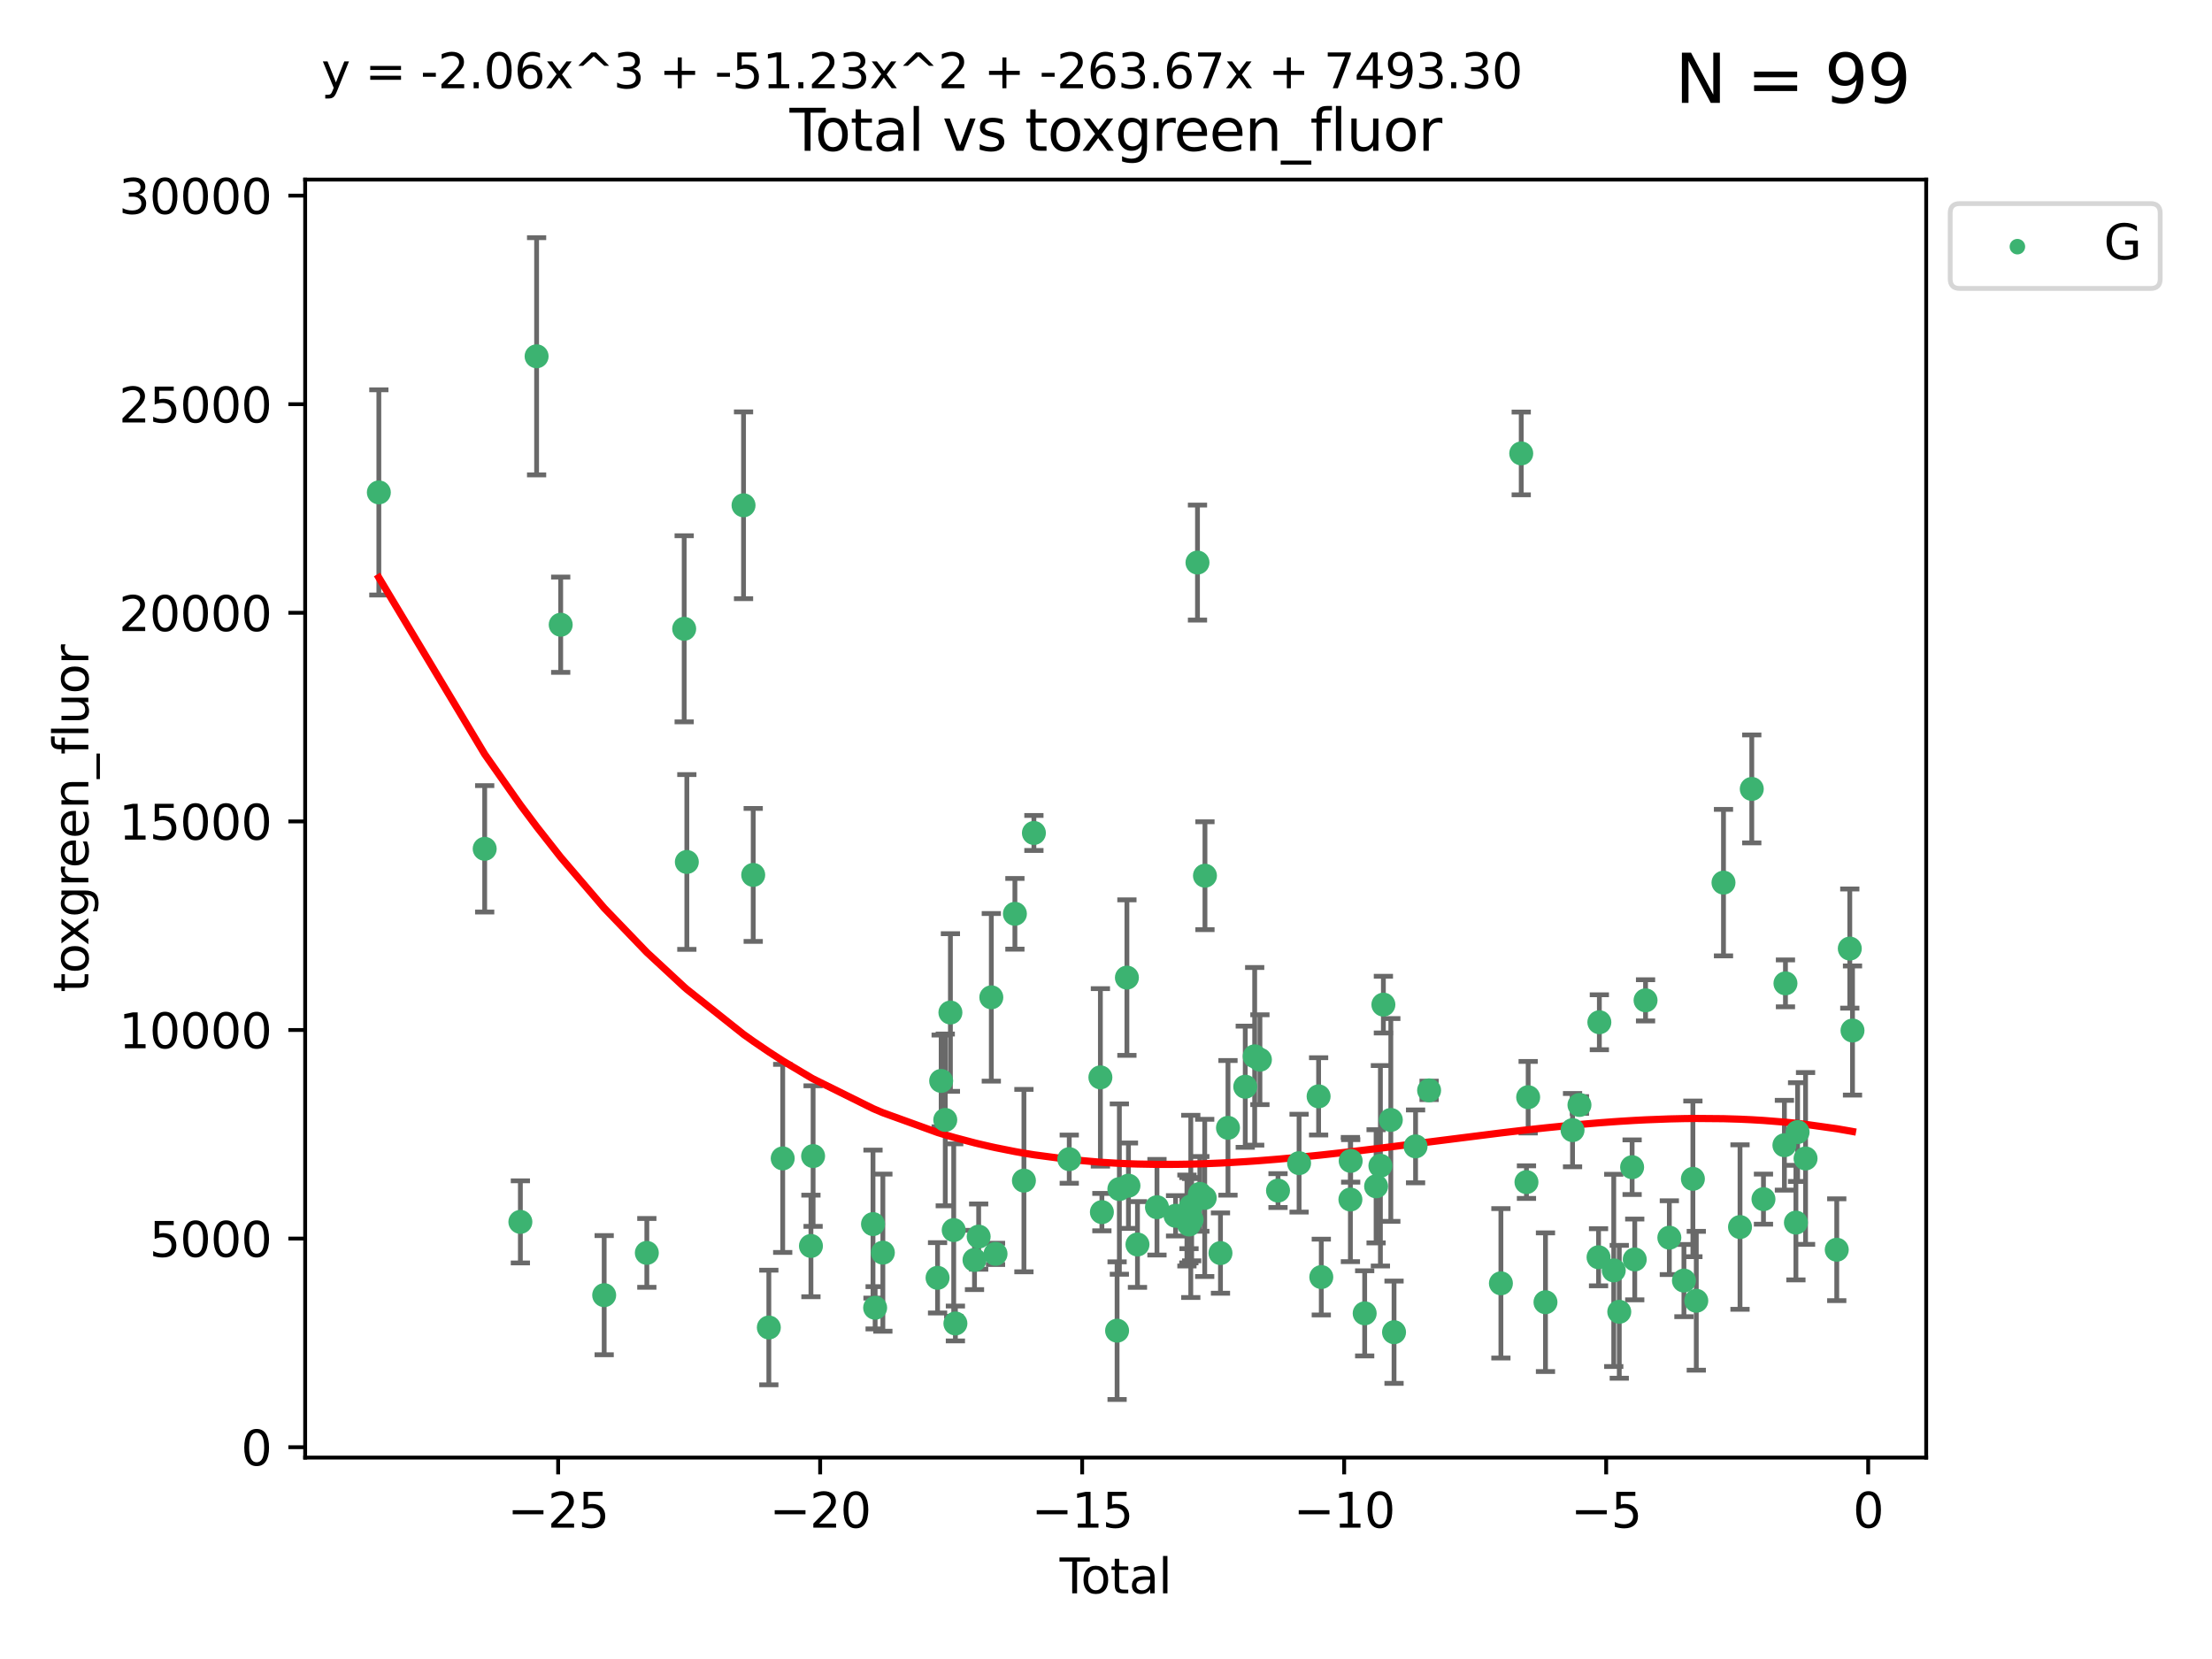 <?xml version="1.0" encoding="utf-8" standalone="no"?>
<!DOCTYPE svg PUBLIC "-//W3C//DTD SVG 1.1//EN"
  "http://www.w3.org/Graphics/SVG/1.1/DTD/svg11.dtd">
<svg xmlns:xlink="http://www.w3.org/1999/xlink" width="460.8pt" height="345.6pt" viewBox="0 0 460.8 345.6" xmlns="http://www.w3.org/2000/svg" version="1.1">
 <defs>
  <style type="text/css">*{stroke-linejoin: round; stroke-linecap: butt}</style>
 </defs>
 <g id="figure_1">
  <g id="patch_1">
   <path d="M 0 345.6 
L 460.8 345.6 
L 460.8 0 
L 0 0 
z
" style="fill: #ffffff"/>
  </g>
  <g id="axes_1">
   <g id="patch_2">
    <path d="M 63.571 303.64 
L 401.26 303.64 
L 401.26 37.411 
L 63.571 37.411 
z
" style="fill: #ffffff"/>
   </g>
   <g id="PathCollection_1">
    <defs>
     <path id="m5dcd4f4c9d" d="M 0 1.118 
C 0.297 1.118 0.581 1 0.791 0.791 
C 1 0.581 1.118 0.297 1.118 0 
C 1.118 -0.297 1 -0.581 0.791 -0.791 
C 0.581 -1 0.297 -1.118 0 -1.118 
C -0.297 -1.118 -0.581 -1 -0.791 -0.791 
C -1 -0.581 -1.118 -0.297 -1.118 0 
C -1.118 0.297 -1 0.581 -0.791 0.791 
C -0.581 1 -0.297 1.118 0 1.118 
z
" style="stroke: #3cb371"/>
    </defs>
    <g clip-path="url(#p3982bb42b2)">
     <use xlink:href="#m5dcd4f4c9d" x="78.921" y="102.577" style="fill: #3cb371; stroke: #3cb371"/>
     <use xlink:href="#m5dcd4f4c9d" x="100.97" y="176.824" style="fill: #3cb371; stroke: #3cb371"/>
     <use xlink:href="#m5dcd4f4c9d" x="108.403" y="254.542" style="fill: #3cb371; stroke: #3cb371"/>
     <use xlink:href="#m5dcd4f4c9d" x="111.784" y="74.222" style="fill: #3cb371; stroke: #3cb371"/>
     <use xlink:href="#m5dcd4f4c9d" x="116.805" y="130.141" style="fill: #3cb371; stroke: #3cb371"/>
     <use xlink:href="#m5dcd4f4c9d" x="125.862" y="269.807" style="fill: #3cb371; stroke: #3cb371"/>
     <use xlink:href="#m5dcd4f4c9d" x="134.747" y="260.999" style="fill: #3cb371; stroke: #3cb371"/>
     <use xlink:href="#m5dcd4f4c9d" x="142.528" y="130.99" style="fill: #3cb371; stroke: #3cb371"/>
     <use xlink:href="#m5dcd4f4c9d" x="143.081" y="179.562" style="fill: #3cb371; stroke: #3cb371"/>
     <use xlink:href="#m5dcd4f4c9d" x="154.892" y="105.261" style="fill: #3cb371; stroke: #3cb371"/>
     <use xlink:href="#m5dcd4f4c9d" x="156.908" y="182.262" style="fill: #3cb371; stroke: #3cb371"/>
     <use xlink:href="#m5dcd4f4c9d" x="160.163" y="276.54" style="fill: #3cb371; stroke: #3cb371"/>
     <use xlink:href="#m5dcd4f4c9d" x="163.052" y="241.316" style="fill: #3cb371; stroke: #3cb371"/>
     <use xlink:href="#m5dcd4f4c9d" x="168.934" y="259.555" style="fill: #3cb371; stroke: #3cb371"/>
     <use xlink:href="#m5dcd4f4c9d" x="169.384" y="240.832" style="fill: #3cb371; stroke: #3cb371"/>
     <use xlink:href="#m5dcd4f4c9d" x="181.862" y="254.999" style="fill: #3cb371; stroke: #3cb371"/>
     <use xlink:href="#m5dcd4f4c9d" x="182.308" y="272.432" style="fill: #3cb371; stroke: #3cb371"/>
     <use xlink:href="#m5dcd4f4c9d" x="183.916" y="260.949" style="fill: #3cb371; stroke: #3cb371"/>
     <use xlink:href="#m5dcd4f4c9d" x="195.31" y="266.194" style="fill: #3cb371; stroke: #3cb371"/>
     <use xlink:href="#m5dcd4f4c9d" x="196.06" y="225.173" style="fill: #3cb371; stroke: #3cb371"/>
     <use xlink:href="#m5dcd4f4c9d" x="196.916" y="233.299" style="fill: #3cb371; stroke: #3cb371"/>
     <use xlink:href="#m5dcd4f4c9d" x="197.988" y="210.925" style="fill: #3cb371; stroke: #3cb371"/>
     <use xlink:href="#m5dcd4f4c9d" x="198.676" y="256.248" style="fill: #3cb371; stroke: #3cb371"/>
     <use xlink:href="#m5dcd4f4c9d" x="199.028" y="275.704" style="fill: #3cb371; stroke: #3cb371"/>
     <use xlink:href="#m5dcd4f4c9d" x="203.006" y="262.473" style="fill: #3cb371; stroke: #3cb371"/>
     <use xlink:href="#m5dcd4f4c9d" x="203.874" y="257.608" style="fill: #3cb371; stroke: #3cb371"/>
     <use xlink:href="#m5dcd4f4c9d" x="206.509" y="207.761" style="fill: #3cb371; stroke: #3cb371"/>
     <use xlink:href="#m5dcd4f4c9d" x="207.386" y="261.202" style="fill: #3cb371; stroke: #3cb371"/>
     <use xlink:href="#m5dcd4f4c9d" x="211.423" y="190.364" style="fill: #3cb371; stroke: #3cb371"/>
     <use xlink:href="#m5dcd4f4c9d" x="213.302" y="245.942" style="fill: #3cb371; stroke: #3cb371"/>
     <use xlink:href="#m5dcd4f4c9d" x="215.382" y="173.521" style="fill: #3cb371; stroke: #3cb371"/>
     <use xlink:href="#m5dcd4f4c9d" x="222.745" y="241.473" style="fill: #3cb371; stroke: #3cb371"/>
     <use xlink:href="#m5dcd4f4c9d" x="229.232" y="224.436" style="fill: #3cb371; stroke: #3cb371"/>
     <use xlink:href="#m5dcd4f4c9d" x="229.544" y="252.506" style="fill: #3cb371; stroke: #3cb371"/>
     <use xlink:href="#m5dcd4f4c9d" x="232.711" y="277.202" style="fill: #3cb371; stroke: #3cb371"/>
     <use xlink:href="#m5dcd4f4c9d" x="233.185" y="247.705" style="fill: #3cb371; stroke: #3cb371"/>
     <use xlink:href="#m5dcd4f4c9d" x="234.756" y="203.653" style="fill: #3cb371; stroke: #3cb371"/>
     <use xlink:href="#m5dcd4f4c9d" x="235.078" y="247.001" style="fill: #3cb371; stroke: #3cb371"/>
     <use xlink:href="#m5dcd4f4c9d" x="236.957" y="259.249" style="fill: #3cb371; stroke: #3cb371"/>
     <use xlink:href="#m5dcd4f4c9d" x="241.018" y="251.484" style="fill: #3cb371; stroke: #3cb371"/>
     <use xlink:href="#m5dcd4f4c9d" x="244.893" y="253.272" style="fill: #3cb371; stroke: #3cb371"/>
     <use xlink:href="#m5dcd4f4c9d" x="247.259" y="254.257" style="fill: #3cb371; stroke: #3cb371"/>
     <use xlink:href="#m5dcd4f4c9d" x="247.661" y="254.192" style="fill: #3cb371; stroke: #3cb371"/>
     <use xlink:href="#m5dcd4f4c9d" x="247.693" y="255.09" style="fill: #3cb371; stroke: #3cb371"/>
     <use xlink:href="#m5dcd4f4c9d" x="248.062" y="251.316" style="fill: #3cb371; stroke: #3cb371"/>
     <use xlink:href="#m5dcd4f4c9d" x="248.245" y="254.08" style="fill: #3cb371; stroke: #3cb371"/>
     <use xlink:href="#m5dcd4f4c9d" x="249.459" y="117.192" style="fill: #3cb371; stroke: #3cb371"/>
     <use xlink:href="#m5dcd4f4c9d" x="249.95" y="248.708" style="fill: #3cb371; stroke: #3cb371"/>
     <use xlink:href="#m5dcd4f4c9d" x="250.963" y="249.546" style="fill: #3cb371; stroke: #3cb371"/>
     <use xlink:href="#m5dcd4f4c9d" x="251.016" y="182.425" style="fill: #3cb371; stroke: #3cb371"/>
     <use xlink:href="#m5dcd4f4c9d" x="254.247" y="261.04" style="fill: #3cb371; stroke: #3cb371"/>
     <use xlink:href="#m5dcd4f4c9d" x="255.811" y="234.948" style="fill: #3cb371; stroke: #3cb371"/>
     <use xlink:href="#m5dcd4f4c9d" x="259.411" y="226.386" style="fill: #3cb371; stroke: #3cb371"/>
     <use xlink:href="#m5dcd4f4c9d" x="261.373" y="220.051" style="fill: #3cb371; stroke: #3cb371"/>
     <use xlink:href="#m5dcd4f4c9d" x="262.465" y="220.756" style="fill: #3cb371; stroke: #3cb371"/>
     <use xlink:href="#m5dcd4f4c9d" x="266.233" y="248.021" style="fill: #3cb371; stroke: #3cb371"/>
     <use xlink:href="#m5dcd4f4c9d" x="270.623" y="242.305" style="fill: #3cb371; stroke: #3cb371"/>
     <use xlink:href="#m5dcd4f4c9d" x="274.691" y="228.392" style="fill: #3cb371; stroke: #3cb371"/>
     <use xlink:href="#m5dcd4f4c9d" x="275.249" y="266.035" style="fill: #3cb371; stroke: #3cb371"/>
     <use xlink:href="#m5dcd4f4c9d" x="281.314" y="249.881" style="fill: #3cb371; stroke: #3cb371"/>
     <use xlink:href="#m5dcd4f4c9d" x="281.37" y="241.835" style="fill: #3cb371; stroke: #3cb371"/>
     <use xlink:href="#m5dcd4f4c9d" x="284.288" y="273.594" style="fill: #3cb371; stroke: #3cb371"/>
     <use xlink:href="#m5dcd4f4c9d" x="286.668" y="247.13" style="fill: #3cb371; stroke: #3cb371"/>
     <use xlink:href="#m5dcd4f4c9d" x="287.563" y="242.854" style="fill: #3cb371; stroke: #3cb371"/>
     <use xlink:href="#m5dcd4f4c9d" x="288.185" y="209.28" style="fill: #3cb371; stroke: #3cb371"/>
     <use xlink:href="#m5dcd4f4c9d" x="289.732" y="233.303" style="fill: #3cb371; stroke: #3cb371"/>
     <use xlink:href="#m5dcd4f4c9d" x="290.404" y="277.524" style="fill: #3cb371; stroke: #3cb371"/>
     <use xlink:href="#m5dcd4f4c9d" x="294.889" y="238.811" style="fill: #3cb371; stroke: #3cb371"/>
     <use xlink:href="#m5dcd4f4c9d" x="297.709" y="227.144" style="fill: #3cb371; stroke: #3cb371"/>
     <use xlink:href="#m5dcd4f4c9d" x="312.667" y="267.34" style="fill: #3cb371; stroke: #3cb371"/>
     <use xlink:href="#m5dcd4f4c9d" x="316.9" y="94.456" style="fill: #3cb371; stroke: #3cb371"/>
     <use xlink:href="#m5dcd4f4c9d" x="317.99" y="246.257" style="fill: #3cb371; stroke: #3cb371"/>
     <use xlink:href="#m5dcd4f4c9d" x="318.344" y="228.567" style="fill: #3cb371; stroke: #3cb371"/>
     <use xlink:href="#m5dcd4f4c9d" x="321.952" y="271.275" style="fill: #3cb371; stroke: #3cb371"/>
     <use xlink:href="#m5dcd4f4c9d" x="327.59" y="235.428" style="fill: #3cb371; stroke: #3cb371"/>
     <use xlink:href="#m5dcd4f4c9d" x="329.03" y="230.183" style="fill: #3cb371; stroke: #3cb371"/>
     <use xlink:href="#m5dcd4f4c9d" x="333.006" y="261.91" style="fill: #3cb371; stroke: #3cb371"/>
     <use xlink:href="#m5dcd4f4c9d" x="333.175" y="212.953" style="fill: #3cb371; stroke: #3cb371"/>
     <use xlink:href="#m5dcd4f4c9d" x="336.174" y="264.646" style="fill: #3cb371; stroke: #3cb371"/>
     <use xlink:href="#m5dcd4f4c9d" x="337.324" y="273.269" style="fill: #3cb371; stroke: #3cb371"/>
     <use xlink:href="#m5dcd4f4c9d" x="340" y="243.148" style="fill: #3cb371; stroke: #3cb371"/>
     <use xlink:href="#m5dcd4f4c9d" x="340.547" y="262.364" style="fill: #3cb371; stroke: #3cb371"/>
     <use xlink:href="#m5dcd4f4c9d" x="342.799" y="208.386" style="fill: #3cb371; stroke: #3cb371"/>
     <use xlink:href="#m5dcd4f4c9d" x="347.754" y="257.827" style="fill: #3cb371; stroke: #3cb371"/>
     <use xlink:href="#m5dcd4f4c9d" x="350.793" y="266.766" style="fill: #3cb371; stroke: #3cb371"/>
     <use xlink:href="#m5dcd4f4c9d" x="352.661" y="245.575" style="fill: #3cb371; stroke: #3cb371"/>
     <use xlink:href="#m5dcd4f4c9d" x="353.367" y="270.971" style="fill: #3cb371; stroke: #3cb371"/>
     <use xlink:href="#m5dcd4f4c9d" x="359.035" y="183.867" style="fill: #3cb371; stroke: #3cb371"/>
     <use xlink:href="#m5dcd4f4c9d" x="362.477" y="255.618" style="fill: #3cb371; stroke: #3cb371"/>
     <use xlink:href="#m5dcd4f4c9d" x="364.927" y="164.348" style="fill: #3cb371; stroke: #3cb371"/>
     <use xlink:href="#m5dcd4f4c9d" x="367.362" y="249.803" style="fill: #3cb371; stroke: #3cb371"/>
     <use xlink:href="#m5dcd4f4c9d" x="371.724" y="238.57" style="fill: #3cb371; stroke: #3cb371"/>
     <use xlink:href="#m5dcd4f4c9d" x="371.943" y="204.853" style="fill: #3cb371; stroke: #3cb371"/>
     <use xlink:href="#m5dcd4f4c9d" x="374.121" y="254.691" style="fill: #3cb371; stroke: #3cb371"/>
     <use xlink:href="#m5dcd4f4c9d" x="374.472" y="235.831" style="fill: #3cb371; stroke: #3cb371"/>
     <use xlink:href="#m5dcd4f4c9d" x="376.13" y="241.328" style="fill: #3cb371; stroke: #3cb371"/>
     <use xlink:href="#m5dcd4f4c9d" x="382.629" y="260.339" style="fill: #3cb371; stroke: #3cb371"/>
     <use xlink:href="#m5dcd4f4c9d" x="385.345" y="197.604" style="fill: #3cb371; stroke: #3cb371"/>
     <use xlink:href="#m5dcd4f4c9d" x="385.911" y="214.676" style="fill: #3cb371; stroke: #3cb371"/>
    </g>
   </g>
   <g id="matplotlib.axis_1">
    <g id="xtick_1">
     <g id="line2d_1">
      <defs>
       <path id="m354d71c2c9" d="M 0 0 
L 0 3.5 
" style="stroke: #000000; stroke-width: 0.8"/>
      </defs>
      <g>
       <use xlink:href="#m354d71c2c9" x="116.273" y="303.64" style="stroke: #000000; stroke-width: 0.8"/>
      </g>
     </g>
     <g id="text_1">
      <!-- −25 -->
      <g transform="translate(105.721 318.238)scale(0.1 -0.1)">
       <defs>
        <path id="DejaVuSans-2212" d="M 678 2272 
L 4684 2272 
L 4684 1741 
L 678 1741 
L 678 2272 
z
" transform="scale(0.016)"/>
        <path id="DejaVuSans-32" d="M 1228 531 
L 3431 531 
L 3431 0 
L 469 0 
L 469 531 
Q 828 903 1448 1529 
Q 2069 2156 2228 2338 
Q 2531 2678 2651 2914 
Q 2772 3150 2772 3378 
Q 2772 3750 2511 3984 
Q 2250 4219 1831 4219 
Q 1534 4219 1204 4116 
Q 875 4013 500 3803 
L 500 4441 
Q 881 4594 1212 4672 
Q 1544 4750 1819 4750 
Q 2544 4750 2975 4387 
Q 3406 4025 3406 3419 
Q 3406 3131 3298 2873 
Q 3191 2616 2906 2266 
Q 2828 2175 2409 1742 
Q 1991 1309 1228 531 
z
" transform="scale(0.016)"/>
        <path id="DejaVuSans-35" d="M 691 4666 
L 3169 4666 
L 3169 4134 
L 1269 4134 
L 1269 2991 
Q 1406 3038 1543 3061 
Q 1681 3084 1819 3084 
Q 2600 3084 3056 2656 
Q 3513 2228 3513 1497 
Q 3513 744 3044 326 
Q 2575 -91 1722 -91 
Q 1428 -91 1123 -41 
Q 819 9 494 109 
L 494 744 
Q 775 591 1075 516 
Q 1375 441 1709 441 
Q 2250 441 2565 725 
Q 2881 1009 2881 1497 
Q 2881 1984 2565 2268 
Q 2250 2553 1709 2553 
Q 1456 2553 1204 2497 
Q 953 2441 691 2322 
L 691 4666 
z
" transform="scale(0.016)"/>
       </defs>
       <use xlink:href="#DejaVuSans-2212"/>
       <use xlink:href="#DejaVuSans-32" x="83.789"/>
       <use xlink:href="#DejaVuSans-35" x="147.412"/>
      </g>
     </g>
    </g>
    <g id="xtick_2">
     <g id="line2d_2">
      <g>
       <use xlink:href="#m354d71c2c9" x="170.854" y="303.64" style="stroke: #000000; stroke-width: 0.8"/>
      </g>
     </g>
     <g id="text_2">
      <!-- −20 -->
      <g transform="translate(160.302 318.238)scale(0.1 -0.1)">
       <defs>
        <path id="DejaVuSans-30" d="M 2034 4250 
Q 1547 4250 1301 3770 
Q 1056 3291 1056 2328 
Q 1056 1369 1301 889 
Q 1547 409 2034 409 
Q 2525 409 2770 889 
Q 3016 1369 3016 2328 
Q 3016 3291 2770 3770 
Q 2525 4250 2034 4250 
z
M 2034 4750 
Q 2819 4750 3233 4129 
Q 3647 3509 3647 2328 
Q 3647 1150 3233 529 
Q 2819 -91 2034 -91 
Q 1250 -91 836 529 
Q 422 1150 422 2328 
Q 422 3509 836 4129 
Q 1250 4750 2034 4750 
z
" transform="scale(0.016)"/>
       </defs>
       <use xlink:href="#DejaVuSans-2212"/>
       <use xlink:href="#DejaVuSans-32" x="83.789"/>
       <use xlink:href="#DejaVuSans-30" x="147.412"/>
      </g>
     </g>
    </g>
    <g id="xtick_3">
     <g id="line2d_3">
      <g>
       <use xlink:href="#m354d71c2c9" x="225.434" y="303.64" style="stroke: #000000; stroke-width: 0.8"/>
      </g>
     </g>
     <g id="text_3">
      <!-- −15 -->
      <g transform="translate(214.882 318.238)scale(0.1 -0.1)">
       <defs>
        <path id="DejaVuSans-31" d="M 794 531 
L 1825 531 
L 1825 4091 
L 703 3866 
L 703 4441 
L 1819 4666 
L 2450 4666 
L 2450 531 
L 3481 531 
L 3481 0 
L 794 0 
L 794 531 
z
" transform="scale(0.016)"/>
       </defs>
       <use xlink:href="#DejaVuSans-2212"/>
       <use xlink:href="#DejaVuSans-31" x="83.789"/>
       <use xlink:href="#DejaVuSans-35" x="147.412"/>
      </g>
     </g>
    </g>
    <g id="xtick_4">
     <g id="line2d_4">
      <g>
       <use xlink:href="#m354d71c2c9" x="280.015" y="303.64" style="stroke: #000000; stroke-width: 0.8"/>
      </g>
     </g>
     <g id="text_4">
      <!-- −10 -->
      <g transform="translate(269.463 318.238)scale(0.1 -0.1)">
       <use xlink:href="#DejaVuSans-2212"/>
       <use xlink:href="#DejaVuSans-31" x="83.789"/>
       <use xlink:href="#DejaVuSans-30" x="147.412"/>
      </g>
     </g>
    </g>
    <g id="xtick_5">
     <g id="line2d_5">
      <g>
       <use xlink:href="#m354d71c2c9" x="334.595" y="303.64" style="stroke: #000000; stroke-width: 0.8"/>
      </g>
     </g>
     <g id="text_5">
      <!-- −5 -->
      <g transform="translate(327.224 318.238)scale(0.1 -0.1)">
       <use xlink:href="#DejaVuSans-2212"/>
       <use xlink:href="#DejaVuSans-35" x="83.789"/>
      </g>
     </g>
    </g>
    <g id="xtick_6">
     <g id="line2d_6">
      <g>
       <use xlink:href="#m354d71c2c9" x="389.176" y="303.64" style="stroke: #000000; stroke-width: 0.8"/>
      </g>
     </g>
     <g id="text_6">
      <!-- 0 -->
      <g transform="translate(385.995 318.238)scale(0.1 -0.1)">
       <use xlink:href="#DejaVuSans-30"/>
      </g>
     </g>
    </g>
    <g id="text_7">
     <!-- Total -->
     <g transform="translate(220.739 331.917)scale(0.1 -0.1)">
      <defs>
       <path id="DejaVuSans-54" d="M -19 4666 
L 3928 4666 
L 3928 4134 
L 2272 4134 
L 2272 0 
L 1638 0 
L 1638 4134 
L -19 4134 
L -19 4666 
z
" transform="scale(0.016)"/>
       <path id="DejaVuSans-6f" d="M 1959 3097 
Q 1497 3097 1228 2736 
Q 959 2375 959 1747 
Q 959 1119 1226 758 
Q 1494 397 1959 397 
Q 2419 397 2687 759 
Q 2956 1122 2956 1747 
Q 2956 2369 2687 2733 
Q 2419 3097 1959 3097 
z
M 1959 3584 
Q 2709 3584 3137 3096 
Q 3566 2609 3566 1747 
Q 3566 888 3137 398 
Q 2709 -91 1959 -91 
Q 1206 -91 779 398 
Q 353 888 353 1747 
Q 353 2609 779 3096 
Q 1206 3584 1959 3584 
z
" transform="scale(0.016)"/>
       <path id="DejaVuSans-74" d="M 1172 4494 
L 1172 3500 
L 2356 3500 
L 2356 3053 
L 1172 3053 
L 1172 1153 
Q 1172 725 1289 603 
Q 1406 481 1766 481 
L 2356 481 
L 2356 0 
L 1766 0 
Q 1100 0 847 248 
Q 594 497 594 1153 
L 594 3053 
L 172 3053 
L 172 3500 
L 594 3500 
L 594 4494 
L 1172 4494 
z
" transform="scale(0.016)"/>
       <path id="DejaVuSans-61" d="M 2194 1759 
Q 1497 1759 1228 1600 
Q 959 1441 959 1056 
Q 959 750 1161 570 
Q 1363 391 1709 391 
Q 2188 391 2477 730 
Q 2766 1069 2766 1631 
L 2766 1759 
L 2194 1759 
z
M 3341 1997 
L 3341 0 
L 2766 0 
L 2766 531 
Q 2569 213 2275 61 
Q 1981 -91 1556 -91 
Q 1019 -91 701 211 
Q 384 513 384 1019 
Q 384 1609 779 1909 
Q 1175 2209 1959 2209 
L 2766 2209 
L 2766 2266 
Q 2766 2663 2505 2880 
Q 2244 3097 1772 3097 
Q 1472 3097 1187 3025 
Q 903 2953 641 2809 
L 641 3341 
Q 956 3463 1253 3523 
Q 1550 3584 1831 3584 
Q 2591 3584 2966 3190 
Q 3341 2797 3341 1997 
z
" transform="scale(0.016)"/>
       <path id="DejaVuSans-6c" d="M 603 4863 
L 1178 4863 
L 1178 0 
L 603 0 
L 603 4863 
z
" transform="scale(0.016)"/>
      </defs>
      <use xlink:href="#DejaVuSans-54"/>
      <use xlink:href="#DejaVuSans-6f" x="44.084"/>
      <use xlink:href="#DejaVuSans-74" x="105.266"/>
      <use xlink:href="#DejaVuSans-61" x="144.475"/>
      <use xlink:href="#DejaVuSans-6c" x="205.754"/>
     </g>
    </g>
   </g>
   <g id="matplotlib.axis_2">
    <g id="ytick_1">
     <g id="line2d_7">
      <defs>
       <path id="m39a1dc6b82" d="M 0 0 
L -3.5 0 
" style="stroke: #000000; stroke-width: 0.8"/>
      </defs>
      <g>
       <use xlink:href="#m39a1dc6b82" x="63.571" y="301.475" style="stroke: #000000; stroke-width: 0.8"/>
      </g>
     </g>
     <g id="text_8">
      <!-- 0 -->
      <g transform="translate(50.209 305.274)scale(0.1 -0.1)">
       <use xlink:href="#DejaVuSans-30"/>
      </g>
     </g>
    </g>
    <g id="ytick_2">
     <g id="line2d_8">
      <g>
       <use xlink:href="#m39a1dc6b82" x="63.571" y="258.021" style="stroke: #000000; stroke-width: 0.8"/>
      </g>
     </g>
     <g id="text_9">
      <!-- 5000 -->
      <g transform="translate(31.121 261.82)scale(0.1 -0.1)">
       <use xlink:href="#DejaVuSans-35"/>
       <use xlink:href="#DejaVuSans-30" x="63.623"/>
       <use xlink:href="#DejaVuSans-30" x="127.246"/>
       <use xlink:href="#DejaVuSans-30" x="190.869"/>
      </g>
     </g>
    </g>
    <g id="ytick_3">
     <g id="line2d_9">
      <g>
       <use xlink:href="#m39a1dc6b82" x="63.571" y="214.567" style="stroke: #000000; stroke-width: 0.8"/>
      </g>
     </g>
     <g id="text_10">
      <!-- 10000 -->
      <g transform="translate(24.759 218.366)scale(0.1 -0.1)">
       <use xlink:href="#DejaVuSans-31"/>
       <use xlink:href="#DejaVuSans-30" x="63.623"/>
       <use xlink:href="#DejaVuSans-30" x="127.246"/>
       <use xlink:href="#DejaVuSans-30" x="190.869"/>
       <use xlink:href="#DejaVuSans-30" x="254.492"/>
      </g>
     </g>
    </g>
    <g id="ytick_4">
     <g id="line2d_10">
      <g>
       <use xlink:href="#m39a1dc6b82" x="63.571" y="171.113" style="stroke: #000000; stroke-width: 0.8"/>
      </g>
     </g>
     <g id="text_11">
      <!-- 15000 -->
      <g transform="translate(24.759 174.912)scale(0.1 -0.1)">
       <use xlink:href="#DejaVuSans-31"/>
       <use xlink:href="#DejaVuSans-35" x="63.623"/>
       <use xlink:href="#DejaVuSans-30" x="127.246"/>
       <use xlink:href="#DejaVuSans-30" x="190.869"/>
       <use xlink:href="#DejaVuSans-30" x="254.492"/>
      </g>
     </g>
    </g>
    <g id="ytick_5">
     <g id="line2d_11">
      <g>
       <use xlink:href="#m39a1dc6b82" x="63.571" y="127.659" style="stroke: #000000; stroke-width: 0.8"/>
      </g>
     </g>
     <g id="text_12">
      <!-- 20000 -->
      <g transform="translate(24.759 131.459)scale(0.1 -0.1)">
       <use xlink:href="#DejaVuSans-32"/>
       <use xlink:href="#DejaVuSans-30" x="63.623"/>
       <use xlink:href="#DejaVuSans-30" x="127.246"/>
       <use xlink:href="#DejaVuSans-30" x="190.869"/>
       <use xlink:href="#DejaVuSans-30" x="254.492"/>
      </g>
     </g>
    </g>
    <g id="ytick_6">
     <g id="line2d_12">
      <g>
       <use xlink:href="#m39a1dc6b82" x="63.571" y="84.206" style="stroke: #000000; stroke-width: 0.8"/>
      </g>
     </g>
     <g id="text_13">
      <!-- 25000 -->
      <g transform="translate(24.759 88.005)scale(0.1 -0.1)">
       <use xlink:href="#DejaVuSans-32"/>
       <use xlink:href="#DejaVuSans-35" x="63.623"/>
       <use xlink:href="#DejaVuSans-30" x="127.246"/>
       <use xlink:href="#DejaVuSans-30" x="190.869"/>
       <use xlink:href="#DejaVuSans-30" x="254.492"/>
      </g>
     </g>
    </g>
    <g id="ytick_7">
     <g id="line2d_13">
      <g>
       <use xlink:href="#m39a1dc6b82" x="63.571" y="40.752" style="stroke: #000000; stroke-width: 0.8"/>
      </g>
     </g>
     <g id="text_14">
      <!-- 30000 -->
      <g transform="translate(24.759 44.551)scale(0.1 -0.1)">
       <defs>
        <path id="DejaVuSans-33" d="M 2597 2516 
Q 3050 2419 3304 2112 
Q 3559 1806 3559 1356 
Q 3559 666 3084 287 
Q 2609 -91 1734 -91 
Q 1441 -91 1130 -33 
Q 819 25 488 141 
L 488 750 
Q 750 597 1062 519 
Q 1375 441 1716 441 
Q 2309 441 2620 675 
Q 2931 909 2931 1356 
Q 2931 1769 2642 2001 
Q 2353 2234 1838 2234 
L 1294 2234 
L 1294 2753 
L 1863 2753 
Q 2328 2753 2575 2939 
Q 2822 3125 2822 3475 
Q 2822 3834 2567 4026 
Q 2313 4219 1838 4219 
Q 1578 4219 1281 4162 
Q 984 4106 628 3988 
L 628 4550 
Q 988 4650 1302 4700 
Q 1616 4750 1894 4750 
Q 2613 4750 3031 4423 
Q 3450 4097 3450 3541 
Q 3450 3153 3228 2886 
Q 3006 2619 2597 2516 
z
" transform="scale(0.016)"/>
       </defs>
       <use xlink:href="#DejaVuSans-33"/>
       <use xlink:href="#DejaVuSans-30" x="63.623"/>
       <use xlink:href="#DejaVuSans-30" x="127.246"/>
       <use xlink:href="#DejaVuSans-30" x="190.869"/>
       <use xlink:href="#DejaVuSans-30" x="254.492"/>
      </g>
     </g>
    </g>
    <g id="text_15">
     <!-- toxgreen_fluor -->
     <g transform="translate(18.401 206.72)rotate(-90)scale(0.1 -0.1)">
      <defs>
       <path id="DejaVuSans-78" d="M 3513 3500 
L 2247 1797 
L 3578 0 
L 2900 0 
L 1881 1375 
L 863 0 
L 184 0 
L 1544 1831 
L 300 3500 
L 978 3500 
L 1906 2253 
L 2834 3500 
L 3513 3500 
z
" transform="scale(0.016)"/>
       <path id="DejaVuSans-67" d="M 2906 1791 
Q 2906 2416 2648 2759 
Q 2391 3103 1925 3103 
Q 1463 3103 1205 2759 
Q 947 2416 947 1791 
Q 947 1169 1205 825 
Q 1463 481 1925 481 
Q 2391 481 2648 825 
Q 2906 1169 2906 1791 
z
M 3481 434 
Q 3481 -459 3084 -895 
Q 2688 -1331 1869 -1331 
Q 1566 -1331 1297 -1286 
Q 1028 -1241 775 -1147 
L 775 -588 
Q 1028 -725 1275 -790 
Q 1522 -856 1778 -856 
Q 2344 -856 2625 -561 
Q 2906 -266 2906 331 
L 2906 616 
Q 2728 306 2450 153 
Q 2172 0 1784 0 
Q 1141 0 747 490 
Q 353 981 353 1791 
Q 353 2603 747 3093 
Q 1141 3584 1784 3584 
Q 2172 3584 2450 3431 
Q 2728 3278 2906 2969 
L 2906 3500 
L 3481 3500 
L 3481 434 
z
" transform="scale(0.016)"/>
       <path id="DejaVuSans-72" d="M 2631 2963 
Q 2534 3019 2420 3045 
Q 2306 3072 2169 3072 
Q 1681 3072 1420 2755 
Q 1159 2438 1159 1844 
L 1159 0 
L 581 0 
L 581 3500 
L 1159 3500 
L 1159 2956 
Q 1341 3275 1631 3429 
Q 1922 3584 2338 3584 
Q 2397 3584 2469 3576 
Q 2541 3569 2628 3553 
L 2631 2963 
z
" transform="scale(0.016)"/>
       <path id="DejaVuSans-65" d="M 3597 1894 
L 3597 1613 
L 953 1613 
Q 991 1019 1311 708 
Q 1631 397 2203 397 
Q 2534 397 2845 478 
Q 3156 559 3463 722 
L 3463 178 
Q 3153 47 2828 -22 
Q 2503 -91 2169 -91 
Q 1331 -91 842 396 
Q 353 884 353 1716 
Q 353 2575 817 3079 
Q 1281 3584 2069 3584 
Q 2775 3584 3186 3129 
Q 3597 2675 3597 1894 
z
M 3022 2063 
Q 3016 2534 2758 2815 
Q 2500 3097 2075 3097 
Q 1594 3097 1305 2825 
Q 1016 2553 972 2059 
L 3022 2063 
z
" transform="scale(0.016)"/>
       <path id="DejaVuSans-6e" d="M 3513 2113 
L 3513 0 
L 2938 0 
L 2938 2094 
Q 2938 2591 2744 2837 
Q 2550 3084 2163 3084 
Q 1697 3084 1428 2787 
Q 1159 2491 1159 1978 
L 1159 0 
L 581 0 
L 581 3500 
L 1159 3500 
L 1159 2956 
Q 1366 3272 1645 3428 
Q 1925 3584 2291 3584 
Q 2894 3584 3203 3211 
Q 3513 2838 3513 2113 
z
" transform="scale(0.016)"/>
       <path id="DejaVuSans-5f" d="M 3263 -1063 
L 3263 -1509 
L -63 -1509 
L -63 -1063 
L 3263 -1063 
z
" transform="scale(0.016)"/>
       <path id="DejaVuSans-66" d="M 2375 4863 
L 2375 4384 
L 1825 4384 
Q 1516 4384 1395 4259 
Q 1275 4134 1275 3809 
L 1275 3500 
L 2222 3500 
L 2222 3053 
L 1275 3053 
L 1275 0 
L 697 0 
L 697 3053 
L 147 3053 
L 147 3500 
L 697 3500 
L 697 3744 
Q 697 4328 969 4595 
Q 1241 4863 1831 4863 
L 2375 4863 
z
" transform="scale(0.016)"/>
       <path id="DejaVuSans-75" d="M 544 1381 
L 544 3500 
L 1119 3500 
L 1119 1403 
Q 1119 906 1312 657 
Q 1506 409 1894 409 
Q 2359 409 2629 706 
Q 2900 1003 2900 1516 
L 2900 3500 
L 3475 3500 
L 3475 0 
L 2900 0 
L 2900 538 
Q 2691 219 2414 64 
Q 2138 -91 1772 -91 
Q 1169 -91 856 284 
Q 544 659 544 1381 
z
M 1991 3584 
L 1991 3584 
z
" transform="scale(0.016)"/>
      </defs>
      <use xlink:href="#DejaVuSans-74"/>
      <use xlink:href="#DejaVuSans-6f" x="39.209"/>
      <use xlink:href="#DejaVuSans-78" x="97.266"/>
      <use xlink:href="#DejaVuSans-67" x="156.445"/>
      <use xlink:href="#DejaVuSans-72" x="219.922"/>
      <use xlink:href="#DejaVuSans-65" x="258.785"/>
      <use xlink:href="#DejaVuSans-65" x="320.309"/>
      <use xlink:href="#DejaVuSans-6e" x="381.832"/>
      <use xlink:href="#DejaVuSans-5f" x="445.211"/>
      <use xlink:href="#DejaVuSans-66" x="495.211"/>
      <use xlink:href="#DejaVuSans-6c" x="530.416"/>
      <use xlink:href="#DejaVuSans-75" x="558.199"/>
      <use xlink:href="#DejaVuSans-6f" x="621.578"/>
      <use xlink:href="#DejaVuSans-72" x="682.76"/>
     </g>
    </g>
   </g>
   <g id="LineCollection_1">
    <path d="M 78.921 123.948 
L 78.921 81.205 
" clip-path="url(#p3982bb42b2)" style="fill: none; stroke: #696969"/>
    <path d="M 100.97 189.991 
L 100.97 163.658 
" clip-path="url(#p3982bb42b2)" style="fill: none; stroke: #696969"/>
    <path d="M 108.403 263.095 
L 108.403 245.99 
" clip-path="url(#p3982bb42b2)" style="fill: none; stroke: #696969"/>
    <path d="M 111.784 98.932 
L 111.784 49.513 
" clip-path="url(#p3982bb42b2)" style="fill: none; stroke: #696969"/>
    <path d="M 116.805 140.069 
L 116.805 120.214 
" clip-path="url(#p3982bb42b2)" style="fill: none; stroke: #696969"/>
    <path d="M 125.862 282.218 
L 125.862 257.396 
" clip-path="url(#p3982bb42b2)" style="fill: none; stroke: #696969"/>
    <path d="M 134.747 268.166 
L 134.747 253.832 
" clip-path="url(#p3982bb42b2)" style="fill: none; stroke: #696969"/>
    <path d="M 142.528 150.375 
L 142.528 111.606 
" clip-path="url(#p3982bb42b2)" style="fill: none; stroke: #696969"/>
    <path d="M 143.081 197.768 
L 143.081 161.357 
" clip-path="url(#p3982bb42b2)" style="fill: none; stroke: #696969"/>
    <path d="M 154.892 124.715 
L 154.892 85.807 
" clip-path="url(#p3982bb42b2)" style="fill: none; stroke: #696969"/>
    <path d="M 156.908 196.113 
L 156.908 168.411 
" clip-path="url(#p3982bb42b2)" style="fill: none; stroke: #696969"/>
    <path d="M 160.163 288.478 
L 160.163 264.601 
" clip-path="url(#p3982bb42b2)" style="fill: none; stroke: #696969"/>
    <path d="M 163.052 260.908 
L 163.052 221.724 
" clip-path="url(#p3982bb42b2)" style="fill: none; stroke: #696969"/>
    <path d="M 168.934 270.133 
L 168.934 248.977 
" clip-path="url(#p3982bb42b2)" style="fill: none; stroke: #696969"/>
    <path d="M 169.384 255.476 
L 169.384 226.188 
" clip-path="url(#p3982bb42b2)" style="fill: none; stroke: #696969"/>
    <path d="M 181.862 270.413 
L 181.862 239.585 
" clip-path="url(#p3982bb42b2)" style="fill: none; stroke: #696969"/>
    <path d="M 182.308 276.836 
L 182.308 268.028 
" clip-path="url(#p3982bb42b2)" style="fill: none; stroke: #696969"/>
    <path d="M 183.916 277.314 
L 183.916 244.584 
" clip-path="url(#p3982bb42b2)" style="fill: none; stroke: #696969"/>
    <path d="M 195.31 273.519 
L 195.31 258.868 
" clip-path="url(#p3982bb42b2)" style="fill: none; stroke: #696969"/>
    <path d="M 196.06 234.728 
L 196.06 215.619 
" clip-path="url(#p3982bb42b2)" style="fill: none; stroke: #696969"/>
    <path d="M 196.916 251.191 
L 196.916 215.407 
" clip-path="url(#p3982bb42b2)" style="fill: none; stroke: #696969"/>
    <path d="M 197.988 227.343 
L 197.988 194.508 
" clip-path="url(#p3982bb42b2)" style="fill: none; stroke: #696969"/>
    <path d="M 198.676 274.216 
L 198.676 238.28 
" clip-path="url(#p3982bb42b2)" style="fill: none; stroke: #696969"/>
    <path d="M 199.028 279.337 
L 199.028 272.071 
" clip-path="url(#p3982bb42b2)" style="fill: none; stroke: #696969"/>
    <path d="M 203.006 268.648 
L 203.006 256.298 
" clip-path="url(#p3982bb42b2)" style="fill: none; stroke: #696969"/>
    <path d="M 203.874 264.406 
L 203.874 250.811 
" clip-path="url(#p3982bb42b2)" style="fill: none; stroke: #696969"/>
    <path d="M 206.509 225.219 
L 206.509 190.303 
" clip-path="url(#p3982bb42b2)" style="fill: none; stroke: #696969"/>
    <path d="M 207.386 263.42 
L 207.386 258.984 
" clip-path="url(#p3982bb42b2)" style="fill: none; stroke: #696969"/>
    <path d="M 211.423 197.727 
L 211.423 183 
" clip-path="url(#p3982bb42b2)" style="fill: none; stroke: #696969"/>
    <path d="M 213.302 264.941 
L 213.302 226.944 
" clip-path="url(#p3982bb42b2)" style="fill: none; stroke: #696969"/>
    <path d="M 215.382 177.168 
L 215.382 169.875 
" clip-path="url(#p3982bb42b2)" style="fill: none; stroke: #696969"/>
    <path d="M 222.745 246.492 
L 222.745 236.454 
" clip-path="url(#p3982bb42b2)" style="fill: none; stroke: #696969"/>
    <path d="M 229.232 242.92 
L 229.232 205.951 
" clip-path="url(#p3982bb42b2)" style="fill: none; stroke: #696969"/>
    <path d="M 229.544 256.401 
L 229.544 248.611 
" clip-path="url(#p3982bb42b2)" style="fill: none; stroke: #696969"/>
    <path d="M 232.711 291.539 
L 232.711 262.866 
" clip-path="url(#p3982bb42b2)" style="fill: none; stroke: #696969"/>
    <path d="M 233.185 265.447 
L 233.185 229.962 
" clip-path="url(#p3982bb42b2)" style="fill: none; stroke: #696969"/>
    <path d="M 234.756 219.85 
L 234.756 187.455 
" clip-path="url(#p3982bb42b2)" style="fill: none; stroke: #696969"/>
    <path d="M 235.078 255.898 
L 235.078 238.104 
" clip-path="url(#p3982bb42b2)" style="fill: none; stroke: #696969"/>
    <path d="M 236.957 268.179 
L 236.957 250.319 
" clip-path="url(#p3982bb42b2)" style="fill: none; stroke: #696969"/>
    <path d="M 241.018 261.443 
L 241.018 241.524 
" clip-path="url(#p3982bb42b2)" style="fill: none; stroke: #696969"/>
    <path d="M 244.893 257.475 
L 244.893 249.069 
" clip-path="url(#p3982bb42b2)" style="fill: none; stroke: #696969"/>
    <path d="M 247.259 263.732 
L 247.259 244.783 
" clip-path="url(#p3982bb42b2)" style="fill: none; stroke: #696969"/>
    <path d="M 247.661 263.077 
L 247.661 245.307 
" clip-path="url(#p3982bb42b2)" style="fill: none; stroke: #696969"/>
    <path d="M 247.693 260.118 
L 247.693 250.062 
" clip-path="url(#p3982bb42b2)" style="fill: none; stroke: #696969"/>
    <path d="M 248.062 270.295 
L 248.062 232.337 
" clip-path="url(#p3982bb42b2)" style="fill: none; stroke: #696969"/>
    <path d="M 248.245 262.647 
L 248.245 245.513 
" clip-path="url(#p3982bb42b2)" style="fill: none; stroke: #696969"/>
    <path d="M 249.459 129.17 
L 249.459 105.213 
" clip-path="url(#p3982bb42b2)" style="fill: none; stroke: #696969"/>
    <path d="M 249.95 256.492 
L 249.95 240.924 
" clip-path="url(#p3982bb42b2)" style="fill: none; stroke: #696969"/>
    <path d="M 250.963 265.918 
L 250.963 233.174 
" clip-path="url(#p3982bb42b2)" style="fill: none; stroke: #696969"/>
    <path d="M 251.016 193.663 
L 251.016 171.187 
" clip-path="url(#p3982bb42b2)" style="fill: none; stroke: #696969"/>
    <path d="M 254.247 269.403 
L 254.247 252.676 
" clip-path="url(#p3982bb42b2)" style="fill: none; stroke: #696969"/>
    <path d="M 255.811 248.97 
L 255.811 220.926 
" clip-path="url(#p3982bb42b2)" style="fill: none; stroke: #696969"/>
    <path d="M 259.411 239.011 
L 259.411 213.762 
" clip-path="url(#p3982bb42b2)" style="fill: none; stroke: #696969"/>
    <path d="M 261.373 238.553 
L 261.373 201.549 
" clip-path="url(#p3982bb42b2)" style="fill: none; stroke: #696969"/>
    <path d="M 262.465 230.112 
L 262.465 211.399 
" clip-path="url(#p3982bb42b2)" style="fill: none; stroke: #696969"/>
    <path d="M 266.233 251.547 
L 266.233 244.494 
" clip-path="url(#p3982bb42b2)" style="fill: none; stroke: #696969"/>
    <path d="M 270.623 252.498 
L 270.623 232.112 
" clip-path="url(#p3982bb42b2)" style="fill: none; stroke: #696969"/>
    <path d="M 274.691 236.44 
L 274.691 220.343 
" clip-path="url(#p3982bb42b2)" style="fill: none; stroke: #696969"/>
    <path d="M 275.249 273.933 
L 275.249 258.137 
" clip-path="url(#p3982bb42b2)" style="fill: none; stroke: #696969"/>
    <path d="M 281.314 262.821 
L 281.314 236.942 
" clip-path="url(#p3982bb42b2)" style="fill: none; stroke: #696969"/>
    <path d="M 281.37 246.264 
L 281.37 237.407 
" clip-path="url(#p3982bb42b2)" style="fill: none; stroke: #696969"/>
    <path d="M 284.288 282.463 
L 284.288 264.724 
" clip-path="url(#p3982bb42b2)" style="fill: none; stroke: #696969"/>
    <path d="M 286.668 258.922 
L 286.668 235.339 
" clip-path="url(#p3982bb42b2)" style="fill: none; stroke: #696969"/>
    <path d="M 287.563 263.73 
L 287.563 221.977 
" clip-path="url(#p3982bb42b2)" style="fill: none; stroke: #696969"/>
    <path d="M 288.185 215.187 
L 288.185 203.374 
" clip-path="url(#p3982bb42b2)" style="fill: none; stroke: #696969"/>
    <path d="M 289.732 254.426 
L 289.732 212.18 
" clip-path="url(#p3982bb42b2)" style="fill: none; stroke: #696969"/>
    <path d="M 290.404 288.177 
L 290.404 266.872 
" clip-path="url(#p3982bb42b2)" style="fill: none; stroke: #696969"/>
    <path d="M 294.889 246.4 
L 294.889 231.222 
" clip-path="url(#p3982bb42b2)" style="fill: none; stroke: #696969"/>
    <path d="M 297.709 229.067 
L 297.709 225.221 
" clip-path="url(#p3982bb42b2)" style="fill: none; stroke: #696969"/>
    <path d="M 312.667 282.902 
L 312.667 251.778 
" clip-path="url(#p3982bb42b2)" style="fill: none; stroke: #696969"/>
    <path d="M 316.9 103.075 
L 316.9 85.838 
" clip-path="url(#p3982bb42b2)" style="fill: none; stroke: #696969"/>
    <path d="M 317.99 249.656 
L 317.99 242.859 
" clip-path="url(#p3982bb42b2)" style="fill: none; stroke: #696969"/>
    <path d="M 318.344 236.02 
L 318.344 221.114 
" clip-path="url(#p3982bb42b2)" style="fill: none; stroke: #696969"/>
    <path d="M 321.952 285.718 
L 321.952 256.832 
" clip-path="url(#p3982bb42b2)" style="fill: none; stroke: #696969"/>
    <path d="M 327.59 243.06 
L 327.59 227.796 
" clip-path="url(#p3982bb42b2)" style="fill: none; stroke: #696969"/>
    <path d="M 329.03 231.925 
L 329.03 228.441 
" clip-path="url(#p3982bb42b2)" style="fill: none; stroke: #696969"/>
    <path d="M 333.006 267.86 
L 333.006 255.96 
" clip-path="url(#p3982bb42b2)" style="fill: none; stroke: #696969"/>
    <path d="M 333.175 218.676 
L 333.175 207.23 
" clip-path="url(#p3982bb42b2)" style="fill: none; stroke: #696969"/>
    <path d="M 336.174 284.668 
L 336.174 244.624 
" clip-path="url(#p3982bb42b2)" style="fill: none; stroke: #696969"/>
    <path d="M 337.324 287.11 
L 337.324 259.428 
" clip-path="url(#p3982bb42b2)" style="fill: none; stroke: #696969"/>
    <path d="M 340 248.839 
L 340 237.457 
" clip-path="url(#p3982bb42b2)" style="fill: none; stroke: #696969"/>
    <path d="M 340.547 270.78 
L 340.547 253.948 
" clip-path="url(#p3982bb42b2)" style="fill: none; stroke: #696969"/>
    <path d="M 342.799 212.679 
L 342.799 204.094 
" clip-path="url(#p3982bb42b2)" style="fill: none; stroke: #696969"/>
    <path d="M 347.754 265.512 
L 347.754 250.141 
" clip-path="url(#p3982bb42b2)" style="fill: none; stroke: #696969"/>
    <path d="M 350.793 274.286 
L 350.793 259.245 
" clip-path="url(#p3982bb42b2)" style="fill: none; stroke: #696969"/>
    <path d="M 352.661 261.791 
L 352.661 229.359 
" clip-path="url(#p3982bb42b2)" style="fill: none; stroke: #696969"/>
    <path d="M 353.367 285.43 
L 353.367 256.513 
" clip-path="url(#p3982bb42b2)" style="fill: none; stroke: #696969"/>
    <path d="M 359.035 199.128 
L 359.035 168.606 
" clip-path="url(#p3982bb42b2)" style="fill: none; stroke: #696969"/>
    <path d="M 362.477 272.748 
L 362.477 238.487 
" clip-path="url(#p3982bb42b2)" style="fill: none; stroke: #696969"/>
    <path d="M 364.927 175.59 
L 364.927 153.105 
" clip-path="url(#p3982bb42b2)" style="fill: none; stroke: #696969"/>
    <path d="M 367.362 255.02 
L 367.362 244.586 
" clip-path="url(#p3982bb42b2)" style="fill: none; stroke: #696969"/>
    <path d="M 371.724 247.921 
L 371.724 229.219 
" clip-path="url(#p3982bb42b2)" style="fill: none; stroke: #696969"/>
    <path d="M 371.943 209.738 
L 371.943 199.967 
" clip-path="url(#p3982bb42b2)" style="fill: none; stroke: #696969"/>
    <path d="M 374.121 266.623 
L 374.121 242.759 
" clip-path="url(#p3982bb42b2)" style="fill: none; stroke: #696969"/>
    <path d="M 374.472 246.117 
L 374.472 225.545 
" clip-path="url(#p3982bb42b2)" style="fill: none; stroke: #696969"/>
    <path d="M 376.13 259.221 
L 376.13 223.434 
" clip-path="url(#p3982bb42b2)" style="fill: none; stroke: #696969"/>
    <path d="M 382.629 270.941 
L 382.629 249.736 
" clip-path="url(#p3982bb42b2)" style="fill: none; stroke: #696969"/>
    <path d="M 385.345 210.014 
L 385.345 185.194 
" clip-path="url(#p3982bb42b2)" style="fill: none; stroke: #696969"/>
    <path d="M 385.911 228.125 
L 385.911 201.227 
" clip-path="url(#p3982bb42b2)" style="fill: none; stroke: #696969"/>
   </g>
   <g id="line2d_14">
    <defs>
     <path id="m9314a002b8" d="M 2 0 
L -2 -0 
" style="stroke: #696969"/>
    </defs>
    <g clip-path="url(#p3982bb42b2)">
     <use xlink:href="#m9314a002b8" x="78.921" y="123.948" style="fill: #696969; stroke: #696969"/>
     <use xlink:href="#m9314a002b8" x="100.97" y="189.991" style="fill: #696969; stroke: #696969"/>
     <use xlink:href="#m9314a002b8" x="108.403" y="263.095" style="fill: #696969; stroke: #696969"/>
     <use xlink:href="#m9314a002b8" x="111.784" y="98.932" style="fill: #696969; stroke: #696969"/>
     <use xlink:href="#m9314a002b8" x="116.805" y="140.069" style="fill: #696969; stroke: #696969"/>
     <use xlink:href="#m9314a002b8" x="125.862" y="282.218" style="fill: #696969; stroke: #696969"/>
     <use xlink:href="#m9314a002b8" x="134.747" y="268.166" style="fill: #696969; stroke: #696969"/>
     <use xlink:href="#m9314a002b8" x="142.528" y="150.375" style="fill: #696969; stroke: #696969"/>
     <use xlink:href="#m9314a002b8" x="143.081" y="197.768" style="fill: #696969; stroke: #696969"/>
     <use xlink:href="#m9314a002b8" x="154.892" y="124.715" style="fill: #696969; stroke: #696969"/>
     <use xlink:href="#m9314a002b8" x="156.908" y="196.113" style="fill: #696969; stroke: #696969"/>
     <use xlink:href="#m9314a002b8" x="160.163" y="288.478" style="fill: #696969; stroke: #696969"/>
     <use xlink:href="#m9314a002b8" x="163.052" y="260.908" style="fill: #696969; stroke: #696969"/>
     <use xlink:href="#m9314a002b8" x="168.934" y="270.133" style="fill: #696969; stroke: #696969"/>
     <use xlink:href="#m9314a002b8" x="169.384" y="255.476" style="fill: #696969; stroke: #696969"/>
     <use xlink:href="#m9314a002b8" x="181.862" y="270.413" style="fill: #696969; stroke: #696969"/>
     <use xlink:href="#m9314a002b8" x="182.308" y="276.836" style="fill: #696969; stroke: #696969"/>
     <use xlink:href="#m9314a002b8" x="183.916" y="277.314" style="fill: #696969; stroke: #696969"/>
     <use xlink:href="#m9314a002b8" x="195.31" y="273.519" style="fill: #696969; stroke: #696969"/>
     <use xlink:href="#m9314a002b8" x="196.06" y="234.728" style="fill: #696969; stroke: #696969"/>
     <use xlink:href="#m9314a002b8" x="196.916" y="251.191" style="fill: #696969; stroke: #696969"/>
     <use xlink:href="#m9314a002b8" x="197.988" y="227.343" style="fill: #696969; stroke: #696969"/>
     <use xlink:href="#m9314a002b8" x="198.676" y="274.216" style="fill: #696969; stroke: #696969"/>
     <use xlink:href="#m9314a002b8" x="199.028" y="279.337" style="fill: #696969; stroke: #696969"/>
     <use xlink:href="#m9314a002b8" x="203.006" y="268.648" style="fill: #696969; stroke: #696969"/>
     <use xlink:href="#m9314a002b8" x="203.874" y="264.406" style="fill: #696969; stroke: #696969"/>
     <use xlink:href="#m9314a002b8" x="206.509" y="225.219" style="fill: #696969; stroke: #696969"/>
     <use xlink:href="#m9314a002b8" x="207.386" y="263.42" style="fill: #696969; stroke: #696969"/>
     <use xlink:href="#m9314a002b8" x="211.423" y="197.727" style="fill: #696969; stroke: #696969"/>
     <use xlink:href="#m9314a002b8" x="213.302" y="264.941" style="fill: #696969; stroke: #696969"/>
     <use xlink:href="#m9314a002b8" x="215.382" y="177.168" style="fill: #696969; stroke: #696969"/>
     <use xlink:href="#m9314a002b8" x="222.745" y="246.492" style="fill: #696969; stroke: #696969"/>
     <use xlink:href="#m9314a002b8" x="229.232" y="242.92" style="fill: #696969; stroke: #696969"/>
     <use xlink:href="#m9314a002b8" x="229.544" y="256.401" style="fill: #696969; stroke: #696969"/>
     <use xlink:href="#m9314a002b8" x="232.711" y="291.539" style="fill: #696969; stroke: #696969"/>
     <use xlink:href="#m9314a002b8" x="233.185" y="265.447" style="fill: #696969; stroke: #696969"/>
     <use xlink:href="#m9314a002b8" x="234.756" y="219.85" style="fill: #696969; stroke: #696969"/>
     <use xlink:href="#m9314a002b8" x="235.078" y="255.898" style="fill: #696969; stroke: #696969"/>
     <use xlink:href="#m9314a002b8" x="236.957" y="268.179" style="fill: #696969; stroke: #696969"/>
     <use xlink:href="#m9314a002b8" x="241.018" y="261.443" style="fill: #696969; stroke: #696969"/>
     <use xlink:href="#m9314a002b8" x="244.893" y="257.475" style="fill: #696969; stroke: #696969"/>
     <use xlink:href="#m9314a002b8" x="247.259" y="263.732" style="fill: #696969; stroke: #696969"/>
     <use xlink:href="#m9314a002b8" x="247.661" y="263.077" style="fill: #696969; stroke: #696969"/>
     <use xlink:href="#m9314a002b8" x="247.693" y="260.118" style="fill: #696969; stroke: #696969"/>
     <use xlink:href="#m9314a002b8" x="248.062" y="270.295" style="fill: #696969; stroke: #696969"/>
     <use xlink:href="#m9314a002b8" x="248.245" y="262.647" style="fill: #696969; stroke: #696969"/>
     <use xlink:href="#m9314a002b8" x="249.459" y="129.17" style="fill: #696969; stroke: #696969"/>
     <use xlink:href="#m9314a002b8" x="249.95" y="256.492" style="fill: #696969; stroke: #696969"/>
     <use xlink:href="#m9314a002b8" x="250.963" y="265.918" style="fill: #696969; stroke: #696969"/>
     <use xlink:href="#m9314a002b8" x="251.016" y="193.663" style="fill: #696969; stroke: #696969"/>
     <use xlink:href="#m9314a002b8" x="254.247" y="269.403" style="fill: #696969; stroke: #696969"/>
     <use xlink:href="#m9314a002b8" x="255.811" y="248.97" style="fill: #696969; stroke: #696969"/>
     <use xlink:href="#m9314a002b8" x="259.411" y="239.011" style="fill: #696969; stroke: #696969"/>
     <use xlink:href="#m9314a002b8" x="261.373" y="238.553" style="fill: #696969; stroke: #696969"/>
     <use xlink:href="#m9314a002b8" x="262.465" y="230.112" style="fill: #696969; stroke: #696969"/>
     <use xlink:href="#m9314a002b8" x="266.233" y="251.547" style="fill: #696969; stroke: #696969"/>
     <use xlink:href="#m9314a002b8" x="270.623" y="252.498" style="fill: #696969; stroke: #696969"/>
     <use xlink:href="#m9314a002b8" x="274.691" y="236.44" style="fill: #696969; stroke: #696969"/>
     <use xlink:href="#m9314a002b8" x="275.249" y="273.933" style="fill: #696969; stroke: #696969"/>
     <use xlink:href="#m9314a002b8" x="281.314" y="262.821" style="fill: #696969; stroke: #696969"/>
     <use xlink:href="#m9314a002b8" x="281.37" y="246.264" style="fill: #696969; stroke: #696969"/>
     <use xlink:href="#m9314a002b8" x="284.288" y="282.463" style="fill: #696969; stroke: #696969"/>
     <use xlink:href="#m9314a002b8" x="286.668" y="258.922" style="fill: #696969; stroke: #696969"/>
     <use xlink:href="#m9314a002b8" x="287.563" y="263.73" style="fill: #696969; stroke: #696969"/>
     <use xlink:href="#m9314a002b8" x="288.185" y="215.187" style="fill: #696969; stroke: #696969"/>
     <use xlink:href="#m9314a002b8" x="289.732" y="254.426" style="fill: #696969; stroke: #696969"/>
     <use xlink:href="#m9314a002b8" x="290.404" y="288.177" style="fill: #696969; stroke: #696969"/>
     <use xlink:href="#m9314a002b8" x="294.889" y="246.4" style="fill: #696969; stroke: #696969"/>
     <use xlink:href="#m9314a002b8" x="297.709" y="229.067" style="fill: #696969; stroke: #696969"/>
     <use xlink:href="#m9314a002b8" x="312.667" y="282.902" style="fill: #696969; stroke: #696969"/>
     <use xlink:href="#m9314a002b8" x="316.9" y="103.075" style="fill: #696969; stroke: #696969"/>
     <use xlink:href="#m9314a002b8" x="317.99" y="249.656" style="fill: #696969; stroke: #696969"/>
     <use xlink:href="#m9314a002b8" x="318.344" y="236.02" style="fill: #696969; stroke: #696969"/>
     <use xlink:href="#m9314a002b8" x="321.952" y="285.718" style="fill: #696969; stroke: #696969"/>
     <use xlink:href="#m9314a002b8" x="327.59" y="243.06" style="fill: #696969; stroke: #696969"/>
     <use xlink:href="#m9314a002b8" x="329.03" y="231.925" style="fill: #696969; stroke: #696969"/>
     <use xlink:href="#m9314a002b8" x="333.006" y="267.86" style="fill: #696969; stroke: #696969"/>
     <use xlink:href="#m9314a002b8" x="333.175" y="218.676" style="fill: #696969; stroke: #696969"/>
     <use xlink:href="#m9314a002b8" x="336.174" y="284.668" style="fill: #696969; stroke: #696969"/>
     <use xlink:href="#m9314a002b8" x="337.324" y="287.11" style="fill: #696969; stroke: #696969"/>
     <use xlink:href="#m9314a002b8" x="340" y="248.839" style="fill: #696969; stroke: #696969"/>
     <use xlink:href="#m9314a002b8" x="340.547" y="270.78" style="fill: #696969; stroke: #696969"/>
     <use xlink:href="#m9314a002b8" x="342.799" y="212.679" style="fill: #696969; stroke: #696969"/>
     <use xlink:href="#m9314a002b8" x="347.754" y="265.512" style="fill: #696969; stroke: #696969"/>
     <use xlink:href="#m9314a002b8" x="350.793" y="274.286" style="fill: #696969; stroke: #696969"/>
     <use xlink:href="#m9314a002b8" x="352.661" y="261.791" style="fill: #696969; stroke: #696969"/>
     <use xlink:href="#m9314a002b8" x="353.367" y="285.43" style="fill: #696969; stroke: #696969"/>
     <use xlink:href="#m9314a002b8" x="359.035" y="199.128" style="fill: #696969; stroke: #696969"/>
     <use xlink:href="#m9314a002b8" x="362.477" y="272.748" style="fill: #696969; stroke: #696969"/>
     <use xlink:href="#m9314a002b8" x="364.927" y="175.59" style="fill: #696969; stroke: #696969"/>
     <use xlink:href="#m9314a002b8" x="367.362" y="255.02" style="fill: #696969; stroke: #696969"/>
     <use xlink:href="#m9314a002b8" x="371.724" y="247.921" style="fill: #696969; stroke: #696969"/>
     <use xlink:href="#m9314a002b8" x="371.943" y="209.738" style="fill: #696969; stroke: #696969"/>
     <use xlink:href="#m9314a002b8" x="374.121" y="266.623" style="fill: #696969; stroke: #696969"/>
     <use xlink:href="#m9314a002b8" x="374.472" y="246.117" style="fill: #696969; stroke: #696969"/>
     <use xlink:href="#m9314a002b8" x="376.13" y="259.221" style="fill: #696969; stroke: #696969"/>
     <use xlink:href="#m9314a002b8" x="382.629" y="270.941" style="fill: #696969; stroke: #696969"/>
     <use xlink:href="#m9314a002b8" x="385.345" y="210.014" style="fill: #696969; stroke: #696969"/>
     <use xlink:href="#m9314a002b8" x="385.911" y="228.125" style="fill: #696969; stroke: #696969"/>
    </g>
   </g>
   <g id="line2d_15">
    <g clip-path="url(#p3982bb42b2)">
     <use xlink:href="#m9314a002b8" x="78.921" y="81.205" style="fill: #696969; stroke: #696969"/>
     <use xlink:href="#m9314a002b8" x="100.97" y="163.658" style="fill: #696969; stroke: #696969"/>
     <use xlink:href="#m9314a002b8" x="108.403" y="245.99" style="fill: #696969; stroke: #696969"/>
     <use xlink:href="#m9314a002b8" x="111.784" y="49.513" style="fill: #696969; stroke: #696969"/>
     <use xlink:href="#m9314a002b8" x="116.805" y="120.214" style="fill: #696969; stroke: #696969"/>
     <use xlink:href="#m9314a002b8" x="125.862" y="257.396" style="fill: #696969; stroke: #696969"/>
     <use xlink:href="#m9314a002b8" x="134.747" y="253.832" style="fill: #696969; stroke: #696969"/>
     <use xlink:href="#m9314a002b8" x="142.528" y="111.606" style="fill: #696969; stroke: #696969"/>
     <use xlink:href="#m9314a002b8" x="143.081" y="161.357" style="fill: #696969; stroke: #696969"/>
     <use xlink:href="#m9314a002b8" x="154.892" y="85.807" style="fill: #696969; stroke: #696969"/>
     <use xlink:href="#m9314a002b8" x="156.908" y="168.411" style="fill: #696969; stroke: #696969"/>
     <use xlink:href="#m9314a002b8" x="160.163" y="264.601" style="fill: #696969; stroke: #696969"/>
     <use xlink:href="#m9314a002b8" x="163.052" y="221.724" style="fill: #696969; stroke: #696969"/>
     <use xlink:href="#m9314a002b8" x="168.934" y="248.977" style="fill: #696969; stroke: #696969"/>
     <use xlink:href="#m9314a002b8" x="169.384" y="226.188" style="fill: #696969; stroke: #696969"/>
     <use xlink:href="#m9314a002b8" x="181.862" y="239.585" style="fill: #696969; stroke: #696969"/>
     <use xlink:href="#m9314a002b8" x="182.308" y="268.028" style="fill: #696969; stroke: #696969"/>
     <use xlink:href="#m9314a002b8" x="183.916" y="244.584" style="fill: #696969; stroke: #696969"/>
     <use xlink:href="#m9314a002b8" x="195.31" y="258.868" style="fill: #696969; stroke: #696969"/>
     <use xlink:href="#m9314a002b8" x="196.06" y="215.619" style="fill: #696969; stroke: #696969"/>
     <use xlink:href="#m9314a002b8" x="196.916" y="215.407" style="fill: #696969; stroke: #696969"/>
     <use xlink:href="#m9314a002b8" x="197.988" y="194.508" style="fill: #696969; stroke: #696969"/>
     <use xlink:href="#m9314a002b8" x="198.676" y="238.28" style="fill: #696969; stroke: #696969"/>
     <use xlink:href="#m9314a002b8" x="199.028" y="272.071" style="fill: #696969; stroke: #696969"/>
     <use xlink:href="#m9314a002b8" x="203.006" y="256.298" style="fill: #696969; stroke: #696969"/>
     <use xlink:href="#m9314a002b8" x="203.874" y="250.811" style="fill: #696969; stroke: #696969"/>
     <use xlink:href="#m9314a002b8" x="206.509" y="190.303" style="fill: #696969; stroke: #696969"/>
     <use xlink:href="#m9314a002b8" x="207.386" y="258.984" style="fill: #696969; stroke: #696969"/>
     <use xlink:href="#m9314a002b8" x="211.423" y="183" style="fill: #696969; stroke: #696969"/>
     <use xlink:href="#m9314a002b8" x="213.302" y="226.944" style="fill: #696969; stroke: #696969"/>
     <use xlink:href="#m9314a002b8" x="215.382" y="169.875" style="fill: #696969; stroke: #696969"/>
     <use xlink:href="#m9314a002b8" x="222.745" y="236.454" style="fill: #696969; stroke: #696969"/>
     <use xlink:href="#m9314a002b8" x="229.232" y="205.951" style="fill: #696969; stroke: #696969"/>
     <use xlink:href="#m9314a002b8" x="229.544" y="248.611" style="fill: #696969; stroke: #696969"/>
     <use xlink:href="#m9314a002b8" x="232.711" y="262.866" style="fill: #696969; stroke: #696969"/>
     <use xlink:href="#m9314a002b8" x="233.185" y="229.962" style="fill: #696969; stroke: #696969"/>
     <use xlink:href="#m9314a002b8" x="234.756" y="187.455" style="fill: #696969; stroke: #696969"/>
     <use xlink:href="#m9314a002b8" x="235.078" y="238.104" style="fill: #696969; stroke: #696969"/>
     <use xlink:href="#m9314a002b8" x="236.957" y="250.319" style="fill: #696969; stroke: #696969"/>
     <use xlink:href="#m9314a002b8" x="241.018" y="241.524" style="fill: #696969; stroke: #696969"/>
     <use xlink:href="#m9314a002b8" x="244.893" y="249.069" style="fill: #696969; stroke: #696969"/>
     <use xlink:href="#m9314a002b8" x="247.259" y="244.783" style="fill: #696969; stroke: #696969"/>
     <use xlink:href="#m9314a002b8" x="247.661" y="245.307" style="fill: #696969; stroke: #696969"/>
     <use xlink:href="#m9314a002b8" x="247.693" y="250.062" style="fill: #696969; stroke: #696969"/>
     <use xlink:href="#m9314a002b8" x="248.062" y="232.337" style="fill: #696969; stroke: #696969"/>
     <use xlink:href="#m9314a002b8" x="248.245" y="245.513" style="fill: #696969; stroke: #696969"/>
     <use xlink:href="#m9314a002b8" x="249.459" y="105.213" style="fill: #696969; stroke: #696969"/>
     <use xlink:href="#m9314a002b8" x="249.95" y="240.924" style="fill: #696969; stroke: #696969"/>
     <use xlink:href="#m9314a002b8" x="250.963" y="233.174" style="fill: #696969; stroke: #696969"/>
     <use xlink:href="#m9314a002b8" x="251.016" y="171.187" style="fill: #696969; stroke: #696969"/>
     <use xlink:href="#m9314a002b8" x="254.247" y="252.676" style="fill: #696969; stroke: #696969"/>
     <use xlink:href="#m9314a002b8" x="255.811" y="220.926" style="fill: #696969; stroke: #696969"/>
     <use xlink:href="#m9314a002b8" x="259.411" y="213.762" style="fill: #696969; stroke: #696969"/>
     <use xlink:href="#m9314a002b8" x="261.373" y="201.549" style="fill: #696969; stroke: #696969"/>
     <use xlink:href="#m9314a002b8" x="262.465" y="211.399" style="fill: #696969; stroke: #696969"/>
     <use xlink:href="#m9314a002b8" x="266.233" y="244.494" style="fill: #696969; stroke: #696969"/>
     <use xlink:href="#m9314a002b8" x="270.623" y="232.112" style="fill: #696969; stroke: #696969"/>
     <use xlink:href="#m9314a002b8" x="274.691" y="220.343" style="fill: #696969; stroke: #696969"/>
     <use xlink:href="#m9314a002b8" x="275.249" y="258.137" style="fill: #696969; stroke: #696969"/>
     <use xlink:href="#m9314a002b8" x="281.314" y="236.942" style="fill: #696969; stroke: #696969"/>
     <use xlink:href="#m9314a002b8" x="281.37" y="237.407" style="fill: #696969; stroke: #696969"/>
     <use xlink:href="#m9314a002b8" x="284.288" y="264.724" style="fill: #696969; stroke: #696969"/>
     <use xlink:href="#m9314a002b8" x="286.668" y="235.339" style="fill: #696969; stroke: #696969"/>
     <use xlink:href="#m9314a002b8" x="287.563" y="221.977" style="fill: #696969; stroke: #696969"/>
     <use xlink:href="#m9314a002b8" x="288.185" y="203.374" style="fill: #696969; stroke: #696969"/>
     <use xlink:href="#m9314a002b8" x="289.732" y="212.18" style="fill: #696969; stroke: #696969"/>
     <use xlink:href="#m9314a002b8" x="290.404" y="266.872" style="fill: #696969; stroke: #696969"/>
     <use xlink:href="#m9314a002b8" x="294.889" y="231.222" style="fill: #696969; stroke: #696969"/>
     <use xlink:href="#m9314a002b8" x="297.709" y="225.221" style="fill: #696969; stroke: #696969"/>
     <use xlink:href="#m9314a002b8" x="312.667" y="251.778" style="fill: #696969; stroke: #696969"/>
     <use xlink:href="#m9314a002b8" x="316.9" y="85.838" style="fill: #696969; stroke: #696969"/>
     <use xlink:href="#m9314a002b8" x="317.99" y="242.859" style="fill: #696969; stroke: #696969"/>
     <use xlink:href="#m9314a002b8" x="318.344" y="221.114" style="fill: #696969; stroke: #696969"/>
     <use xlink:href="#m9314a002b8" x="321.952" y="256.832" style="fill: #696969; stroke: #696969"/>
     <use xlink:href="#m9314a002b8" x="327.59" y="227.796" style="fill: #696969; stroke: #696969"/>
     <use xlink:href="#m9314a002b8" x="329.03" y="228.441" style="fill: #696969; stroke: #696969"/>
     <use xlink:href="#m9314a002b8" x="333.006" y="255.96" style="fill: #696969; stroke: #696969"/>
     <use xlink:href="#m9314a002b8" x="333.175" y="207.23" style="fill: #696969; stroke: #696969"/>
     <use xlink:href="#m9314a002b8" x="336.174" y="244.624" style="fill: #696969; stroke: #696969"/>
     <use xlink:href="#m9314a002b8" x="337.324" y="259.428" style="fill: #696969; stroke: #696969"/>
     <use xlink:href="#m9314a002b8" x="340" y="237.457" style="fill: #696969; stroke: #696969"/>
     <use xlink:href="#m9314a002b8" x="340.547" y="253.948" style="fill: #696969; stroke: #696969"/>
     <use xlink:href="#m9314a002b8" x="342.799" y="204.094" style="fill: #696969; stroke: #696969"/>
     <use xlink:href="#m9314a002b8" x="347.754" y="250.141" style="fill: #696969; stroke: #696969"/>
     <use xlink:href="#m9314a002b8" x="350.793" y="259.245" style="fill: #696969; stroke: #696969"/>
     <use xlink:href="#m9314a002b8" x="352.661" y="229.359" style="fill: #696969; stroke: #696969"/>
     <use xlink:href="#m9314a002b8" x="353.367" y="256.513" style="fill: #696969; stroke: #696969"/>
     <use xlink:href="#m9314a002b8" x="359.035" y="168.606" style="fill: #696969; stroke: #696969"/>
     <use xlink:href="#m9314a002b8" x="362.477" y="238.487" style="fill: #696969; stroke: #696969"/>
     <use xlink:href="#m9314a002b8" x="364.927" y="153.105" style="fill: #696969; stroke: #696969"/>
     <use xlink:href="#m9314a002b8" x="367.362" y="244.586" style="fill: #696969; stroke: #696969"/>
     <use xlink:href="#m9314a002b8" x="371.724" y="229.219" style="fill: #696969; stroke: #696969"/>
     <use xlink:href="#m9314a002b8" x="371.943" y="199.967" style="fill: #696969; stroke: #696969"/>
     <use xlink:href="#m9314a002b8" x="374.121" y="242.759" style="fill: #696969; stroke: #696969"/>
     <use xlink:href="#m9314a002b8" x="374.472" y="225.545" style="fill: #696969; stroke: #696969"/>
     <use xlink:href="#m9314a002b8" x="376.13" y="223.434" style="fill: #696969; stroke: #696969"/>
     <use xlink:href="#m9314a002b8" x="382.629" y="249.736" style="fill: #696969; stroke: #696969"/>
     <use xlink:href="#m9314a002b8" x="385.345" y="185.194" style="fill: #696969; stroke: #696969"/>
     <use xlink:href="#m9314a002b8" x="385.911" y="201.227" style="fill: #696969; stroke: #696969"/>
    </g>
   </g>
   <g id="line2d_16">
    <path d="M 78.921 120.324 
L 100.97 157.109 
L 108.403 167.679 
L 111.784 172.198 
L 116.805 178.586 
L 125.862 189.159 
L 134.747 198.395 
L 142.528 205.606 
L 143.081 206.088 
L 154.892 215.476 
L 156.908 216.909 
L 160.163 219.123 
L 163.052 220.988 
L 168.934 224.496 
L 169.384 224.749 
L 181.862 230.932 
L 182.308 231.124 
L 183.916 231.802 
L 195.31 235.921 
L 196.06 236.152 
L 196.916 236.41 
L 197.988 236.724 
L 198.676 236.921 
L 199.028 237.02 
L 203.006 238.07 
L 203.874 238.283 
L 206.509 238.892 
L 207.386 239.082 
L 211.423 239.887 
L 213.302 240.222 
L 215.382 240.563 
L 222.745 241.538 
L 229.232 242.114 
L 229.544 242.136 
L 232.711 242.323 
L 233.185 242.346 
L 234.756 242.414 
L 235.078 242.427 
L 236.957 242.489 
L 241.018 242.561 
L 244.893 242.558 
L 247.259 242.522 
L 247.661 242.514 
L 247.693 242.513 
L 248.062 242.505 
L 248.245 242.501 
L 249.459 242.468 
L 249.95 242.454 
L 250.963 242.42 
L 251.016 242.418 
L 254.247 242.284 
L 255.811 242.205 
L 259.411 241.992 
L 261.373 241.857 
L 262.465 241.777 
L 266.233 241.475 
L 270.623 241.075 
L 274.691 240.665 
L 275.249 240.606 
L 281.314 239.93 
L 281.37 239.924 
L 284.288 239.578 
L 286.668 239.289 
L 287.563 239.179 
L 288.185 239.102 
L 289.732 238.909 
L 290.404 238.824 
L 294.889 238.254 
L 297.709 237.892 
L 312.667 236.007 
L 316.9 235.509 
L 317.99 235.385 
L 318.344 235.345 
L 321.952 234.95 
L 327.59 234.385 
L 329.03 234.253 
L 333.006 233.914 
L 333.175 233.9 
L 336.174 233.676 
L 337.324 233.597 
L 340 233.431 
L 340.547 233.399 
L 342.799 233.282 
L 347.754 233.091 
L 350.793 233.023 
L 352.661 233 
L 353.367 232.995 
L 359.035 233.043 
L 362.477 233.15 
L 364.927 233.263 
L 367.362 233.408 
L 371.724 233.754 
L 371.943 233.774 
L 374.121 233.992 
L 374.472 234.03 
L 376.13 234.219 
L 382.629 235.134 
L 385.345 235.602 
L 385.911 235.706 
" clip-path="url(#p3982bb42b2)" style="fill: none; stroke: #ff0000; stroke-width: 1.5; stroke-linecap: square"/>
   </g>
   <g id="line2d_17">
    <defs>
     <path id="m4aebceb5c5" d="M 0 2 
C 0.53 2 1.039 1.789 1.414 1.414 
C 1.789 1.039 2 0.53 2 0 
C 2 -0.53 1.789 -1.039 1.414 -1.414 
C 1.039 -1.789 0.53 -2 0 -2 
C -0.53 -2 -1.039 -1.789 -1.414 -1.414 
C -1.789 -1.039 -2 -0.53 -2 0 
C -2 0.53 -1.789 1.039 -1.414 1.414 
C -1.039 1.789 -0.53 2 0 2 
z
" style="stroke: #3cb371"/>
    </defs>
    <g clip-path="url(#p3982bb42b2)">
     <use xlink:href="#m4aebceb5c5" x="78.921" y="102.577" style="fill: #3cb371; stroke: #3cb371"/>
     <use xlink:href="#m4aebceb5c5" x="100.97" y="176.824" style="fill: #3cb371; stroke: #3cb371"/>
     <use xlink:href="#m4aebceb5c5" x="108.403" y="254.542" style="fill: #3cb371; stroke: #3cb371"/>
     <use xlink:href="#m4aebceb5c5" x="111.784" y="74.222" style="fill: #3cb371; stroke: #3cb371"/>
     <use xlink:href="#m4aebceb5c5" x="116.805" y="130.141" style="fill: #3cb371; stroke: #3cb371"/>
     <use xlink:href="#m4aebceb5c5" x="125.862" y="269.807" style="fill: #3cb371; stroke: #3cb371"/>
     <use xlink:href="#m4aebceb5c5" x="134.747" y="260.999" style="fill: #3cb371; stroke: #3cb371"/>
     <use xlink:href="#m4aebceb5c5" x="142.528" y="130.99" style="fill: #3cb371; stroke: #3cb371"/>
     <use xlink:href="#m4aebceb5c5" x="143.081" y="179.562" style="fill: #3cb371; stroke: #3cb371"/>
     <use xlink:href="#m4aebceb5c5" x="154.892" y="105.261" style="fill: #3cb371; stroke: #3cb371"/>
     <use xlink:href="#m4aebceb5c5" x="156.908" y="182.262" style="fill: #3cb371; stroke: #3cb371"/>
     <use xlink:href="#m4aebceb5c5" x="160.163" y="276.54" style="fill: #3cb371; stroke: #3cb371"/>
     <use xlink:href="#m4aebceb5c5" x="163.052" y="241.316" style="fill: #3cb371; stroke: #3cb371"/>
     <use xlink:href="#m4aebceb5c5" x="168.934" y="259.555" style="fill: #3cb371; stroke: #3cb371"/>
     <use xlink:href="#m4aebceb5c5" x="169.384" y="240.832" style="fill: #3cb371; stroke: #3cb371"/>
     <use xlink:href="#m4aebceb5c5" x="181.862" y="254.999" style="fill: #3cb371; stroke: #3cb371"/>
     <use xlink:href="#m4aebceb5c5" x="182.308" y="272.432" style="fill: #3cb371; stroke: #3cb371"/>
     <use xlink:href="#m4aebceb5c5" x="183.916" y="260.949" style="fill: #3cb371; stroke: #3cb371"/>
     <use xlink:href="#m4aebceb5c5" x="195.31" y="266.194" style="fill: #3cb371; stroke: #3cb371"/>
     <use xlink:href="#m4aebceb5c5" x="196.06" y="225.173" style="fill: #3cb371; stroke: #3cb371"/>
     <use xlink:href="#m4aebceb5c5" x="196.916" y="233.299" style="fill: #3cb371; stroke: #3cb371"/>
     <use xlink:href="#m4aebceb5c5" x="197.988" y="210.925" style="fill: #3cb371; stroke: #3cb371"/>
     <use xlink:href="#m4aebceb5c5" x="198.676" y="256.248" style="fill: #3cb371; stroke: #3cb371"/>
     <use xlink:href="#m4aebceb5c5" x="199.028" y="275.704" style="fill: #3cb371; stroke: #3cb371"/>
     <use xlink:href="#m4aebceb5c5" x="203.006" y="262.473" style="fill: #3cb371; stroke: #3cb371"/>
     <use xlink:href="#m4aebceb5c5" x="203.874" y="257.608" style="fill: #3cb371; stroke: #3cb371"/>
     <use xlink:href="#m4aebceb5c5" x="206.509" y="207.761" style="fill: #3cb371; stroke: #3cb371"/>
     <use xlink:href="#m4aebceb5c5" x="207.386" y="261.202" style="fill: #3cb371; stroke: #3cb371"/>
     <use xlink:href="#m4aebceb5c5" x="211.423" y="190.364" style="fill: #3cb371; stroke: #3cb371"/>
     <use xlink:href="#m4aebceb5c5" x="213.302" y="245.942" style="fill: #3cb371; stroke: #3cb371"/>
     <use xlink:href="#m4aebceb5c5" x="215.382" y="173.521" style="fill: #3cb371; stroke: #3cb371"/>
     <use xlink:href="#m4aebceb5c5" x="222.745" y="241.473" style="fill: #3cb371; stroke: #3cb371"/>
     <use xlink:href="#m4aebceb5c5" x="229.232" y="224.436" style="fill: #3cb371; stroke: #3cb371"/>
     <use xlink:href="#m4aebceb5c5" x="229.544" y="252.506" style="fill: #3cb371; stroke: #3cb371"/>
     <use xlink:href="#m4aebceb5c5" x="232.711" y="277.202" style="fill: #3cb371; stroke: #3cb371"/>
     <use xlink:href="#m4aebceb5c5" x="233.185" y="247.705" style="fill: #3cb371; stroke: #3cb371"/>
     <use xlink:href="#m4aebceb5c5" x="234.756" y="203.653" style="fill: #3cb371; stroke: #3cb371"/>
     <use xlink:href="#m4aebceb5c5" x="235.078" y="247.001" style="fill: #3cb371; stroke: #3cb371"/>
     <use xlink:href="#m4aebceb5c5" x="236.957" y="259.249" style="fill: #3cb371; stroke: #3cb371"/>
     <use xlink:href="#m4aebceb5c5" x="241.018" y="251.484" style="fill: #3cb371; stroke: #3cb371"/>
     <use xlink:href="#m4aebceb5c5" x="244.893" y="253.272" style="fill: #3cb371; stroke: #3cb371"/>
     <use xlink:href="#m4aebceb5c5" x="247.259" y="254.257" style="fill: #3cb371; stroke: #3cb371"/>
     <use xlink:href="#m4aebceb5c5" x="247.661" y="254.192" style="fill: #3cb371; stroke: #3cb371"/>
     <use xlink:href="#m4aebceb5c5" x="247.693" y="255.09" style="fill: #3cb371; stroke: #3cb371"/>
     <use xlink:href="#m4aebceb5c5" x="248.062" y="251.316" style="fill: #3cb371; stroke: #3cb371"/>
     <use xlink:href="#m4aebceb5c5" x="248.245" y="254.08" style="fill: #3cb371; stroke: #3cb371"/>
     <use xlink:href="#m4aebceb5c5" x="249.459" y="117.192" style="fill: #3cb371; stroke: #3cb371"/>
     <use xlink:href="#m4aebceb5c5" x="249.95" y="248.708" style="fill: #3cb371; stroke: #3cb371"/>
     <use xlink:href="#m4aebceb5c5" x="250.963" y="249.546" style="fill: #3cb371; stroke: #3cb371"/>
     <use xlink:href="#m4aebceb5c5" x="251.016" y="182.425" style="fill: #3cb371; stroke: #3cb371"/>
     <use xlink:href="#m4aebceb5c5" x="254.247" y="261.04" style="fill: #3cb371; stroke: #3cb371"/>
     <use xlink:href="#m4aebceb5c5" x="255.811" y="234.948" style="fill: #3cb371; stroke: #3cb371"/>
     <use xlink:href="#m4aebceb5c5" x="259.411" y="226.386" style="fill: #3cb371; stroke: #3cb371"/>
     <use xlink:href="#m4aebceb5c5" x="261.373" y="220.051" style="fill: #3cb371; stroke: #3cb371"/>
     <use xlink:href="#m4aebceb5c5" x="262.465" y="220.756" style="fill: #3cb371; stroke: #3cb371"/>
     <use xlink:href="#m4aebceb5c5" x="266.233" y="248.021" style="fill: #3cb371; stroke: #3cb371"/>
     <use xlink:href="#m4aebceb5c5" x="270.623" y="242.305" style="fill: #3cb371; stroke: #3cb371"/>
     <use xlink:href="#m4aebceb5c5" x="274.691" y="228.392" style="fill: #3cb371; stroke: #3cb371"/>
     <use xlink:href="#m4aebceb5c5" x="275.249" y="266.035" style="fill: #3cb371; stroke: #3cb371"/>
     <use xlink:href="#m4aebceb5c5" x="281.314" y="249.881" style="fill: #3cb371; stroke: #3cb371"/>
     <use xlink:href="#m4aebceb5c5" x="281.37" y="241.835" style="fill: #3cb371; stroke: #3cb371"/>
     <use xlink:href="#m4aebceb5c5" x="284.288" y="273.594" style="fill: #3cb371; stroke: #3cb371"/>
     <use xlink:href="#m4aebceb5c5" x="286.668" y="247.13" style="fill: #3cb371; stroke: #3cb371"/>
     <use xlink:href="#m4aebceb5c5" x="287.563" y="242.854" style="fill: #3cb371; stroke: #3cb371"/>
     <use xlink:href="#m4aebceb5c5" x="288.185" y="209.28" style="fill: #3cb371; stroke: #3cb371"/>
     <use xlink:href="#m4aebceb5c5" x="289.732" y="233.303" style="fill: #3cb371; stroke: #3cb371"/>
     <use xlink:href="#m4aebceb5c5" x="290.404" y="277.524" style="fill: #3cb371; stroke: #3cb371"/>
     <use xlink:href="#m4aebceb5c5" x="294.889" y="238.811" style="fill: #3cb371; stroke: #3cb371"/>
     <use xlink:href="#m4aebceb5c5" x="297.709" y="227.144" style="fill: #3cb371; stroke: #3cb371"/>
     <use xlink:href="#m4aebceb5c5" x="312.667" y="267.34" style="fill: #3cb371; stroke: #3cb371"/>
     <use xlink:href="#m4aebceb5c5" x="316.9" y="94.456" style="fill: #3cb371; stroke: #3cb371"/>
     <use xlink:href="#m4aebceb5c5" x="317.99" y="246.257" style="fill: #3cb371; stroke: #3cb371"/>
     <use xlink:href="#m4aebceb5c5" x="318.344" y="228.567" style="fill: #3cb371; stroke: #3cb371"/>
     <use xlink:href="#m4aebceb5c5" x="321.952" y="271.275" style="fill: #3cb371; stroke: #3cb371"/>
     <use xlink:href="#m4aebceb5c5" x="327.59" y="235.428" style="fill: #3cb371; stroke: #3cb371"/>
     <use xlink:href="#m4aebceb5c5" x="329.03" y="230.183" style="fill: #3cb371; stroke: #3cb371"/>
     <use xlink:href="#m4aebceb5c5" x="333.006" y="261.91" style="fill: #3cb371; stroke: #3cb371"/>
     <use xlink:href="#m4aebceb5c5" x="333.175" y="212.953" style="fill: #3cb371; stroke: #3cb371"/>
     <use xlink:href="#m4aebceb5c5" x="336.174" y="264.646" style="fill: #3cb371; stroke: #3cb371"/>
     <use xlink:href="#m4aebceb5c5" x="337.324" y="273.269" style="fill: #3cb371; stroke: #3cb371"/>
     <use xlink:href="#m4aebceb5c5" x="340" y="243.148" style="fill: #3cb371; stroke: #3cb371"/>
     <use xlink:href="#m4aebceb5c5" x="340.547" y="262.364" style="fill: #3cb371; stroke: #3cb371"/>
     <use xlink:href="#m4aebceb5c5" x="342.799" y="208.386" style="fill: #3cb371; stroke: #3cb371"/>
     <use xlink:href="#m4aebceb5c5" x="347.754" y="257.827" style="fill: #3cb371; stroke: #3cb371"/>
     <use xlink:href="#m4aebceb5c5" x="350.793" y="266.766" style="fill: #3cb371; stroke: #3cb371"/>
     <use xlink:href="#m4aebceb5c5" x="352.661" y="245.575" style="fill: #3cb371; stroke: #3cb371"/>
     <use xlink:href="#m4aebceb5c5" x="353.367" y="270.971" style="fill: #3cb371; stroke: #3cb371"/>
     <use xlink:href="#m4aebceb5c5" x="359.035" y="183.867" style="fill: #3cb371; stroke: #3cb371"/>
     <use xlink:href="#m4aebceb5c5" x="362.477" y="255.618" style="fill: #3cb371; stroke: #3cb371"/>
     <use xlink:href="#m4aebceb5c5" x="364.927" y="164.348" style="fill: #3cb371; stroke: #3cb371"/>
     <use xlink:href="#m4aebceb5c5" x="367.362" y="249.803" style="fill: #3cb371; stroke: #3cb371"/>
     <use xlink:href="#m4aebceb5c5" x="371.724" y="238.57" style="fill: #3cb371; stroke: #3cb371"/>
     <use xlink:href="#m4aebceb5c5" x="371.943" y="204.853" style="fill: #3cb371; stroke: #3cb371"/>
     <use xlink:href="#m4aebceb5c5" x="374.121" y="254.691" style="fill: #3cb371; stroke: #3cb371"/>
     <use xlink:href="#m4aebceb5c5" x="374.472" y="235.831" style="fill: #3cb371; stroke: #3cb371"/>
     <use xlink:href="#m4aebceb5c5" x="376.13" y="241.328" style="fill: #3cb371; stroke: #3cb371"/>
     <use xlink:href="#m4aebceb5c5" x="382.629" y="260.339" style="fill: #3cb371; stroke: #3cb371"/>
     <use xlink:href="#m4aebceb5c5" x="385.345" y="197.604" style="fill: #3cb371; stroke: #3cb371"/>
     <use xlink:href="#m4aebceb5c5" x="385.911" y="214.676" style="fill: #3cb371; stroke: #3cb371"/>
    </g>
   </g>
   <g id="patch_3">
    <path d="M 63.571 303.64 
L 63.571 37.411 
" style="fill: none; stroke: #000000; stroke-width: 0.8; stroke-linejoin: miter; stroke-linecap: square"/>
   </g>
   <g id="patch_4">
    <path d="M 401.26 303.64 
L 401.26 37.411 
" style="fill: none; stroke: #000000; stroke-width: 0.8; stroke-linejoin: miter; stroke-linecap: square"/>
   </g>
   <g id="patch_5">
    <path d="M 63.571 303.64 
L 401.26 303.64 
" style="fill: none; stroke: #000000; stroke-width: 0.8; stroke-linejoin: miter; stroke-linecap: square"/>
   </g>
   <g id="patch_6">
    <path d="M 63.571 37.411 
L 401.26 37.411 
" style="fill: none; stroke: #000000; stroke-width: 0.8; stroke-linejoin: miter; stroke-linecap: square"/>
   </g>
   <g id="text_16">
    <!-- N = 99 -->
    <g transform="translate(348.964 21.426)scale(0.14 -0.14)">
     <defs>
      <path id="DejaVuSans-4e" d="M 628 4666 
L 1478 4666 
L 3547 763 
L 3547 4666 
L 4159 4666 
L 4159 0 
L 3309 0 
L 1241 3903 
L 1241 0 
L 628 0 
L 628 4666 
z
" transform="scale(0.016)"/>
      <path id="DejaVuSans-20" transform="scale(0.016)"/>
      <path id="DejaVuSans-3d" d="M 678 2906 
L 4684 2906 
L 4684 2381 
L 678 2381 
L 678 2906 
z
M 678 1631 
L 4684 1631 
L 4684 1100 
L 678 1100 
L 678 1631 
z
" transform="scale(0.016)"/>
      <path id="DejaVuSans-39" d="M 703 97 
L 703 672 
Q 941 559 1184 500 
Q 1428 441 1663 441 
Q 2288 441 2617 861 
Q 2947 1281 2994 2138 
Q 2813 1869 2534 1725 
Q 2256 1581 1919 1581 
Q 1219 1581 811 2004 
Q 403 2428 403 3163 
Q 403 3881 828 4315 
Q 1253 4750 1959 4750 
Q 2769 4750 3195 4129 
Q 3622 3509 3622 2328 
Q 3622 1225 3098 567 
Q 2575 -91 1691 -91 
Q 1453 -91 1209 -44 
Q 966 3 703 97 
z
M 1959 2075 
Q 2384 2075 2632 2365 
Q 2881 2656 2881 3163 
Q 2881 3666 2632 3958 
Q 2384 4250 1959 4250 
Q 1534 4250 1286 3958 
Q 1038 3666 1038 3163 
Q 1038 2656 1286 2365 
Q 1534 2075 1959 2075 
z
" transform="scale(0.016)"/>
     </defs>
     <use xlink:href="#DejaVuSans-4e"/>
     <use xlink:href="#DejaVuSans-20" x="74.805"/>
     <use xlink:href="#DejaVuSans-3d" x="106.592"/>
     <use xlink:href="#DejaVuSans-20" x="190.381"/>
     <use xlink:href="#DejaVuSans-39" x="222.168"/>
     <use xlink:href="#DejaVuSans-39" x="285.791"/>
    </g>
   </g>
   <g id="text_17">
    <!-- y = -2.06x^3 + -51.23x^2 + -263.67x + 7493.30 -->
    <g transform="translate(66.948 18.387)scale(0.1 -0.1)">
     <defs>
      <path id="DejaVuSans-79" d="M 2059 -325 
Q 1816 -950 1584 -1140 
Q 1353 -1331 966 -1331 
L 506 -1331 
L 506 -850 
L 844 -850 
Q 1081 -850 1212 -737 
Q 1344 -625 1503 -206 
L 1606 56 
L 191 3500 
L 800 3500 
L 1894 763 
L 2988 3500 
L 3597 3500 
L 2059 -325 
z
" transform="scale(0.016)"/>
      <path id="DejaVuSans-2d" d="M 313 2009 
L 1997 2009 
L 1997 1497 
L 313 1497 
L 313 2009 
z
" transform="scale(0.016)"/>
      <path id="DejaVuSans-2e" d="M 684 794 
L 1344 794 
L 1344 0 
L 684 0 
L 684 794 
z
" transform="scale(0.016)"/>
      <path id="DejaVuSans-36" d="M 2113 2584 
Q 1688 2584 1439 2293 
Q 1191 2003 1191 1497 
Q 1191 994 1439 701 
Q 1688 409 2113 409 
Q 2538 409 2786 701 
Q 3034 994 3034 1497 
Q 3034 2003 2786 2293 
Q 2538 2584 2113 2584 
z
M 3366 4563 
L 3366 3988 
Q 3128 4100 2886 4159 
Q 2644 4219 2406 4219 
Q 1781 4219 1451 3797 
Q 1122 3375 1075 2522 
Q 1259 2794 1537 2939 
Q 1816 3084 2150 3084 
Q 2853 3084 3261 2657 
Q 3669 2231 3669 1497 
Q 3669 778 3244 343 
Q 2819 -91 2113 -91 
Q 1303 -91 875 529 
Q 447 1150 447 2328 
Q 447 3434 972 4092 
Q 1497 4750 2381 4750 
Q 2619 4750 2861 4703 
Q 3103 4656 3366 4563 
z
" transform="scale(0.016)"/>
      <path id="DejaVuSans-5e" d="M 2988 4666 
L 4684 2925 
L 4056 2925 
L 2681 4159 
L 1306 2925 
L 678 2925 
L 2375 4666 
L 2988 4666 
z
" transform="scale(0.016)"/>
      <path id="DejaVuSans-2b" d="M 2944 4013 
L 2944 2272 
L 4684 2272 
L 4684 1741 
L 2944 1741 
L 2944 0 
L 2419 0 
L 2419 1741 
L 678 1741 
L 678 2272 
L 2419 2272 
L 2419 4013 
L 2944 4013 
z
" transform="scale(0.016)"/>
      <path id="DejaVuSans-37" d="M 525 4666 
L 3525 4666 
L 3525 4397 
L 1831 0 
L 1172 0 
L 2766 4134 
L 525 4134 
L 525 4666 
z
" transform="scale(0.016)"/>
      <path id="DejaVuSans-34" d="M 2419 4116 
L 825 1625 
L 2419 1625 
L 2419 4116 
z
M 2253 4666 
L 3047 4666 
L 3047 1625 
L 3713 1625 
L 3713 1100 
L 3047 1100 
L 3047 0 
L 2419 0 
L 2419 1100 
L 313 1100 
L 313 1709 
L 2253 4666 
z
" transform="scale(0.016)"/>
     </defs>
     <use xlink:href="#DejaVuSans-79"/>
     <use xlink:href="#DejaVuSans-20" x="59.18"/>
     <use xlink:href="#DejaVuSans-3d" x="90.967"/>
     <use xlink:href="#DejaVuSans-20" x="174.756"/>
     <use xlink:href="#DejaVuSans-2d" x="206.543"/>
     <use xlink:href="#DejaVuSans-32" x="242.627"/>
     <use xlink:href="#DejaVuSans-2e" x="306.25"/>
     <use xlink:href="#DejaVuSans-30" x="338.037"/>
     <use xlink:href="#DejaVuSans-36" x="401.66"/>
     <use xlink:href="#DejaVuSans-78" x="465.283"/>
     <use xlink:href="#DejaVuSans-5e" x="524.463"/>
     <use xlink:href="#DejaVuSans-33" x="608.252"/>
     <use xlink:href="#DejaVuSans-20" x="671.875"/>
     <use xlink:href="#DejaVuSans-2b" x="703.662"/>
     <use xlink:href="#DejaVuSans-20" x="787.451"/>
     <use xlink:href="#DejaVuSans-2d" x="819.238"/>
     <use xlink:href="#DejaVuSans-35" x="855.322"/>
     <use xlink:href="#DejaVuSans-31" x="918.945"/>
     <use xlink:href="#DejaVuSans-2e" x="982.568"/>
     <use xlink:href="#DejaVuSans-32" x="1014.355"/>
     <use xlink:href="#DejaVuSans-33" x="1077.979"/>
     <use xlink:href="#DejaVuSans-78" x="1141.602"/>
     <use xlink:href="#DejaVuSans-5e" x="1200.781"/>
     <use xlink:href="#DejaVuSans-32" x="1284.57"/>
     <use xlink:href="#DejaVuSans-20" x="1348.193"/>
     <use xlink:href="#DejaVuSans-2b" x="1379.98"/>
     <use xlink:href="#DejaVuSans-20" x="1463.77"/>
     <use xlink:href="#DejaVuSans-2d" x="1495.557"/>
     <use xlink:href="#DejaVuSans-32" x="1531.641"/>
     <use xlink:href="#DejaVuSans-36" x="1595.264"/>
     <use xlink:href="#DejaVuSans-33" x="1658.887"/>
     <use xlink:href="#DejaVuSans-2e" x="1722.51"/>
     <use xlink:href="#DejaVuSans-36" x="1754.297"/>
     <use xlink:href="#DejaVuSans-37" x="1817.92"/>
     <use xlink:href="#DejaVuSans-78" x="1881.543"/>
     <use xlink:href="#DejaVuSans-20" x="1940.723"/>
     <use xlink:href="#DejaVuSans-2b" x="1972.51"/>
     <use xlink:href="#DejaVuSans-20" x="2056.299"/>
     <use xlink:href="#DejaVuSans-37" x="2088.086"/>
     <use xlink:href="#DejaVuSans-34" x="2151.709"/>
     <use xlink:href="#DejaVuSans-39" x="2215.332"/>
     <use xlink:href="#DejaVuSans-33" x="2278.955"/>
     <use xlink:href="#DejaVuSans-2e" x="2342.578"/>
     <use xlink:href="#DejaVuSans-33" x="2374.365"/>
     <use xlink:href="#DejaVuSans-30" x="2437.988"/>
    </g>
   </g>
   <g id="text_18">
    <!-- Total vs toxgreen_fluor -->
    <g transform="translate(164.48 31.411)scale(0.12 -0.12)">
     <defs>
      <path id="DejaVuSans-76" d="M 191 3500 
L 800 3500 
L 1894 563 
L 2988 3500 
L 3597 3500 
L 2284 0 
L 1503 0 
L 191 3500 
z
" transform="scale(0.016)"/>
      <path id="DejaVuSans-73" d="M 2834 3397 
L 2834 2853 
Q 2591 2978 2328 3040 
Q 2066 3103 1784 3103 
Q 1356 3103 1142 2972 
Q 928 2841 928 2578 
Q 928 2378 1081 2264 
Q 1234 2150 1697 2047 
L 1894 2003 
Q 2506 1872 2764 1633 
Q 3022 1394 3022 966 
Q 3022 478 2636 193 
Q 2250 -91 1575 -91 
Q 1294 -91 989 -36 
Q 684 19 347 128 
L 347 722 
Q 666 556 975 473 
Q 1284 391 1588 391 
Q 1994 391 2212 530 
Q 2431 669 2431 922 
Q 2431 1156 2273 1281 
Q 2116 1406 1581 1522 
L 1381 1569 
Q 847 1681 609 1914 
Q 372 2147 372 2553 
Q 372 3047 722 3315 
Q 1072 3584 1716 3584 
Q 2034 3584 2315 3537 
Q 2597 3491 2834 3397 
z
" transform="scale(0.016)"/>
     </defs>
     <use xlink:href="#DejaVuSans-54"/>
     <use xlink:href="#DejaVuSans-6f" x="44.084"/>
     <use xlink:href="#DejaVuSans-74" x="105.266"/>
     <use xlink:href="#DejaVuSans-61" x="144.475"/>
     <use xlink:href="#DejaVuSans-6c" x="205.754"/>
     <use xlink:href="#DejaVuSans-20" x="233.537"/>
     <use xlink:href="#DejaVuSans-76" x="265.324"/>
     <use xlink:href="#DejaVuSans-73" x="324.504"/>
     <use xlink:href="#DejaVuSans-20" x="376.604"/>
     <use xlink:href="#DejaVuSans-74" x="408.391"/>
     <use xlink:href="#DejaVuSans-6f" x="447.6"/>
     <use xlink:href="#DejaVuSans-78" x="505.656"/>
     <use xlink:href="#DejaVuSans-67" x="564.836"/>
     <use xlink:href="#DejaVuSans-72" x="628.312"/>
     <use xlink:href="#DejaVuSans-65" x="667.176"/>
     <use xlink:href="#DejaVuSans-65" x="728.699"/>
     <use xlink:href="#DejaVuSans-6e" x="790.223"/>
     <use xlink:href="#DejaVuSans-5f" x="853.602"/>
     <use xlink:href="#DejaVuSans-66" x="903.602"/>
     <use xlink:href="#DejaVuSans-6c" x="938.807"/>
     <use xlink:href="#DejaVuSans-75" x="966.59"/>
     <use xlink:href="#DejaVuSans-6f" x="1029.969"/>
     <use xlink:href="#DejaVuSans-72" x="1091.15"/>
    </g>
   </g>
   <g id="legend_1">
    <g id="patch_7">
     <path d="M 408.26 60.089 
L 448.008 60.089 
Q 450.008 60.089 450.008 58.089 
L 450.008 44.411 
Q 450.008 42.411 448.008 42.411 
L 408.26 42.411 
Q 406.26 42.411 406.26 44.411 
L 406.26 58.089 
Q 406.26 60.089 408.26 60.089 
z
" style="fill: #ffffff; opacity: 0.8; stroke: #cccccc; stroke-linejoin: miter"/>
    </g>
    <g id="PathCollection_2">
     <g>
      <use xlink:href="#m5dcd4f4c9d" x="420.26" y="51.385" style="fill: #3cb371; stroke: #3cb371"/>
     </g>
    </g>
    <g id="text_19">
     <!-- G -->
     <g transform="translate(438.26 54.01)scale(0.1 -0.1)">
      <defs>
       <path id="DejaVuSans-47" d="M 3809 666 
L 3809 1919 
L 2778 1919 
L 2778 2438 
L 4434 2438 
L 4434 434 
Q 4069 175 3628 42 
Q 3188 -91 2688 -91 
Q 1594 -91 976 548 
Q 359 1188 359 2328 
Q 359 3472 976 4111 
Q 1594 4750 2688 4750 
Q 3144 4750 3555 4637 
Q 3966 4525 4313 4306 
L 4313 3634 
Q 3963 3931 3569 4081 
Q 3175 4231 2741 4231 
Q 1884 4231 1454 3753 
Q 1025 3275 1025 2328 
Q 1025 1384 1454 906 
Q 1884 428 2741 428 
Q 3075 428 3337 486 
Q 3600 544 3809 666 
z
" transform="scale(0.016)"/>
      </defs>
      <use xlink:href="#DejaVuSans-47"/>
     </g>
    </g>
   </g>
  </g>
 </g>
 <defs>
  <clipPath id="p3982bb42b2">
   <rect x="63.571" y="37.411" width="337.689" height="266.229"/>
  </clipPath>
 </defs>
</svg>
